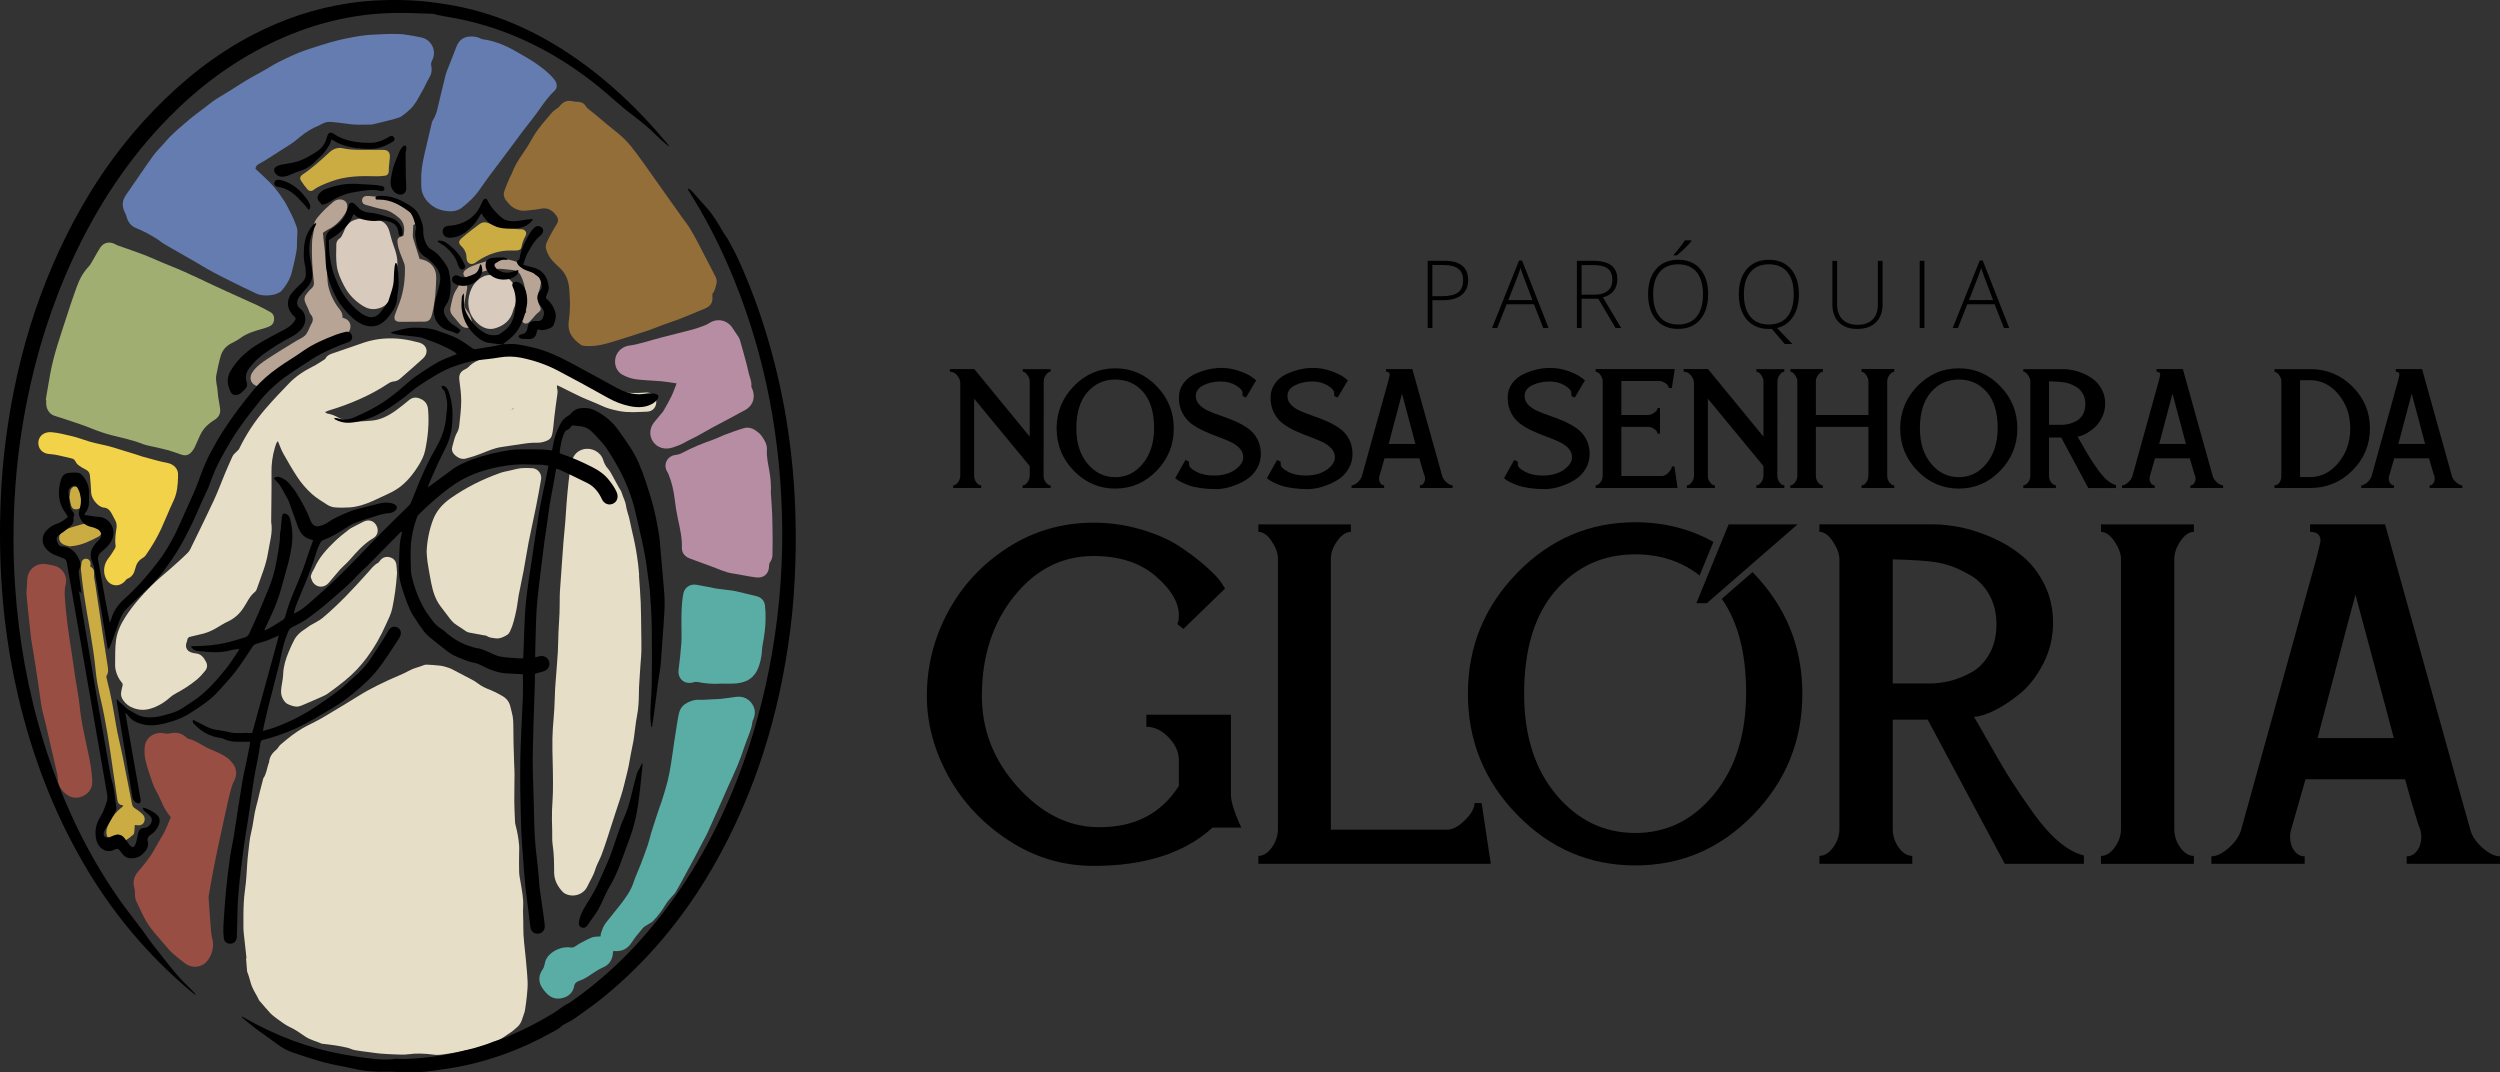 <?xml version="1.0" encoding="UTF-8"?>
<svg id="Camada_2" data-name="Camada 2" xmlns="http://www.w3.org/2000/svg" viewBox="0 0 820.22 351.85">
  <rect x="0" y="0" width="820.22" height="351.85" fill="#333333" stroke="none"/>
  <defs>
    <style>
      .cls-1 {
        fill: #936e38;
      }

      .cls-1, .cls-2, .cls-3, .cls-4, .cls-5, .cls-6, .cls-7, .cls-8, .cls-9, .cls-10, .cls-11, .cls-12, .cls-13 {
        stroke-width: 0px;
      }

      .cls-2 {
        fill: #a0af71;
      }

      .cls-3 {
        fill: #994e44;
      }

      .cls-5 {
        fill: #b78da4;
      }

      .cls-6 {
        fill: #d8cabd;
      }

      .cls-7 {
        fill: #fff;
      }

      .cls-8 {
        fill: #e6dec7;
      }

      .cls-9 {
        fill: #caac43;
      }

      .cls-10 {
        fill: #59ada5;
      }

      .cls-11 {
        fill: #f2d249;
      }

      .cls-12 {
        fill: #b7a495;
      }

      .cls-13 {
        fill: #647caf;
      }
    </style>
  </defs>
  <g id="Camada_2-2" data-name="Camada 2">
    <g>
      <g>
        <path class="cls-8" d="m80.87,314.36c-.23-2.08-.46-4.15-.68-6.23-.13-1.25-.32-2.5-.32-3.75-.02-2.8-.03-5.61.12-8.41.11-2.17.46-4.33.69-6.49.09-.87.15-1.75.21-2.63.17-2.34.25-4.69.55-7.01.29-2.28.41-4.57.99-6.83.54-2.1.74-4.28,1.16-6.42.27-1.35.67-2.68,1-4.03.23-.93.43-1.87.66-2.8.34-1.34.69-2.67,1.04-4,.03-.12.01-.27.08-.37,1.01-1.41,1.17-3.11,1.68-4.69.06-.2.22-.39.23-.58.13-1.82,1.09-3.12,2.47-4.24.48-.39.72-1.06,1.18-1.47,1.27-1.1,2.57-2.18,3.91-3.19,1.11-.83,2.27-1.6,3.46-2.31,1.05-.63,2.19-1.12,3.27-1.69,1.16-.61,2.33-1.21,3.46-1.87,2.59-1.53,5.15-3.09,7.72-4.64,2.32-1.4,4.59-2.88,6.95-4.2,2.07-1.15,4.21-2.17,6.36-3.18,2.41-1.14,4.94-2.06,7.27-3.34,1.49-.82,3.11-1.1,4.63-1.73.31-.13.67-.22,1-.2,1.53.08,3.06.15,4.57.35.92.12,1.82.42,2.71.7.52.16,1.01.43,1.5.68,2.03,1.05,4.05,2.1,6.07,3.18.6.32,1.2.65,1.72,1.07,1.34,1.07,2.87,1.77,4.47,2.38.82.32,1.61.74,2.4,1.14.42.21.81.45,1.22.67,1.52.8,2.48,2.01,2.85,3.68.24,1.06.56,2.11.75,3.18.14.82.17,1.67.19,2.51.04,2.1.03,4.2.08,6.3.05,2.22.13,4.44.2,6.66.04,1.13.12,2.27.12,3.4,0,3.07-.09,6.13-.07,9.2.02,2.22.15,4.45.25,6.67.01.33.11.66.19.98.55,2.12.95,4.26,1.13,6.44.09,1.08,0,2.18,0,3.28,0,1.89-.06,3.78.02,5.67.04,1.08.28,2.16.46,3.24.42,2.64,1.01,5.26.85,7.98-.12,2.17.09,4.35.05,6.53-.05,3.5.48,6.94.8,10.41.24,2.63.52,5.27.62,7.91.06,1.58-.14,3.18-.28,4.77-.12,1.33-.34,2.66-.53,3.99-.06.41-.13.83-.26,1.23-.26.84-.56,1.67-.86,2.5-.35.98-.93,1.79-1.75,2.44-.63.5-1.19,1.1-1.87,1.51-1.59.95-2.92,2.29-4.83,2.76-1.18.29-2.25.98-3.42,1.36-1.68.55-3.3,1.28-5.11,1.51-2.1.27-4.14.91-6.24,1.21-1.87.26-3.71.74-5.68.47-2.81-.39-5.65-.52-8.51-.11-1.33.19-2.72.07-4.08.03-1.61-.05-3.22-.15-4.83-.27-1.06-.08-2.11-.25-3.16-.39-1.77-.24-3.54-.43-5.29-.74-.82-.15-1.59-.59-2.41-.79-1.28-.31-2.58-.55-3.88-.75-1.3-.21-2.61-.34-3.91-.51-.21-.03-.45,0-.63-.08-1.84-.81-3.83-1.23-5.54-2.41-1.62-1.12-3.23-2.27-5.07-3.1-1.41-.63-2.62-1.68-3.92-2.55-.31-.21-.62-.43-.91-.68-.52-.43-1.07-.84-1.52-1.33-1.08-1.18-2.1-2.41-3.15-3.62-.17-.19-.38-.36-.48-.58-.7-1.57-1.72-2.95-2.36-4.58-.55-1.42-.79-2.9-1.36-4.29-.1-.23-.19-.48-.21-.73-.12-1.38-.22-2.76-.33-4.13l.18-.02Z"/>
        <path class="cls-8" d="m91.17,144.71c-.61.65-.78,1.49-1.01,2.26-.76,2.6-1.12,5.24-1.09,7.97.06,5.39-.06,10.78-.1,16.16,0,.04,0,.09,0,.13.6,3.49-.52,6.82-1.05,10.19-.65,4.09-2.34,7.9-3.66,11.81-.12.35-.32.72-.6.95-1.67,1.34-2.52,3.26-3.62,5-1.31,2.08-3.02,3.7-5.3,4.75-1.38.63-2.66,1.5-3.98,2.26-1.59.92-3.28,1.59-5.09,1.95-1.08.22-2.15.54-3.23.77-.58.12-.9.39-.97.99-.04.33-.19.65-.29.97-.52,1.6.22,2.88,1.89,3.28.33.08.66.2,1,.21,1.84.1,2.77,1.34,3.52,2.76.54,1.02.44,2.09-.29,2.98-.83,1.01-1.69,2.01-2.69,2.84-2.18,1.82-4.6,3.33-7.11,4.68-.63.34-1.24.76-1.77,1.24-1.92,1.73-4.12,3.01-6.6,3.71-1.73.48-3.52.4-5.25-.22-1.44-.51-2.61-1.34-3.47-2.62-.52-.78-.81-1.58-.68-2.49.11-.74.27-1.48.46-2.21.11-.4.1-.69-.19-1.03-1.02-1.21-1.7-2.6-2.05-4.14-.13-.56-.19-1.14-.18-1.72.06-2.73-.07-5.49.31-8.18.38-2.64,1.5-5.1,2.98-7.42,2.44-3.82,5.43-7.19,8.6-10.39,1.9-1.92,4.05-3.58,6.06-5.39,1.98-1.77,4-3.52,5.88-5.4.71-.71,1.11-1.76,1.57-2.69,2.38-4.88,4.78-9.75,7.07-14.68,1.25-2.7,2.27-5.51,3.42-8.26.86-2.05,1.73-4.1,2.68-6.11.25-.54.82-.93,1.24-1.39.3-.33.7-.62.89-1,2.29-4.72,5.16-9.08,8.59-13.06,2.48-2.88,5.1-5.65,7.75-8.38,2.22-2.3,4.86-4.06,7.74-5.49,1.37-.67,2.62-1.57,3.92-2.37.11-.06.23-.15.28-.25.62-1.23,1.79-1.55,2.99-1.94,3.27-1.08,6.5-2.29,9.77-3.37,4.11-1.35,8.34-1.65,12.61-1.09,1.81.24,3.6.64,5.36,1.11,2.68.72,3.31,3.4,1.26,5.26-2.51,2.28-5.05,4.52-7.62,6.72-.48.41-1.19.71-1.83.77-.72.07-1.32.3-1.88.68-6.03,4-12.62,6.78-19.54,8.87-.36.11-.69.27-1.25.5.37.24.56.47.79.5,1.34.18,2.51.72,3.68,1.35,1.8.96,3.79,1.27,5.81,1.27,1.57,0,3.15-.17,4.72-.27,3.05-.19,5.65-1.53,8.07-3.23,1.56-1.1,3.03-2.31,4.5-3.52,1.19-.99,2.39-1.06,3.79-.43,1.6.72,2.33,1.8,2.48,3.59.38,4.53-.06,8.98-.99,13.4-.38,1.81-1.27,3.46-2.25,5.04-1.41,2.26-3.02,4.36-5.05,6.12-1.52,1.32-3.23,2.3-5.05,3.13-1.7.77-3.37,1.6-5.08,2.35-2.34,1.02-4.76,1.82-7.32,1.99-1.64.11-3.31.12-4.95-.02-.85-.07-1.76-.44-2.48-.9-1.66-1.07-3.37-2.08-4.87-3.41-1.92-1.7-3.56-3.63-4.94-5.74-1.63-2.5-3.13-5.09-4.58-7.69-.68-1.23-1.12-2.59-1.72-3.99Z"/>
        <path class="cls-13" d="m83.81,55.37c1.05.98,2.12,1.94,3.14,2.94,1.11,1.09,2.25,2.17,3.24,3.37,1.12,1.36,2.12,2.83,3.09,4.3.6.91,1.05,1.92,1.57,2.88.98,1.81,1.84,3.68,2.49,5.64.15.43.26.9.26,1.36-.03,1.43-.21,2.86-.16,4.28.07,1.63-.38,3.16-.66,4.72-.2,1.11-.5,2.21-.77,3.31-.19.77-.35,1.56-.62,2.31-.67,1.83-1.74,3.44-3,4.93-.08.1-.19.17-.29.25-1.91,1.46-6.04,1.72-8.17.58-1.31-.69-2.68-1.27-4.01-1.91-1.18-.57-2.36-1.15-3.54-1.74-2.08-1.04-4.17-2.07-6.23-3.16-1.31-.69-2.58-1.46-3.86-2.2-.77-.45-1.53-.92-2.3-1.36-2.24-1.29-4.48-2.57-6.72-3.85-1.28-.74-2.58-1.45-3.83-2.23-.68-.42-1.27-.99-1.95-1.41-2.2-1.36-4.46-2.6-6.87-3.57-1.6-.64-2.57-1.89-3.05-3.52-.17-.56-.36-1.12-.62-1.63-1.02-2-.87-3.89.4-5.72,1.7-2.45,3.39-4.92,5.09-7.38,1.32-1.9,2.59-3.83,3.98-5.69.83-1.11,1.83-2.09,2.76-3.13.87-.97,1.71-1.97,2.63-2.91.95-.96,1.95-1.87,2.96-2.77,1.2-1.06,2.42-2.1,3.66-3.12,1.08-.88,2.2-1.71,3.31-2.56.74-.57,1.51-1.09,2.22-1.69,2.21-1.87,4.73-3.26,7.18-4.76,1.95-1.19,3.84-2.47,5.8-3.64,1.89-1.12,3.84-2.14,5.76-3.23,1.1-.63,2.17-1.32,3.28-1.94,1.11-.61,2.25-1.19,3.39-1.73,1.53-.72,3.06-1.45,4.63-2.09,1.33-.54,2.7-1,4.07-1.44,2.14-.69,4.28-1.38,6.43-2,1.46-.43,2.95-.76,4.44-1.11.91-.21,1.83-.38,2.75-.54,1.38-.24,2.75-.5,4.14-.65,1.39-.15,2.79-.2,4.19-.27,1.48-.07,2.97-.16,4.45-.16,1.4,0,2.81,0,4.2.18,1.85.23,3.68.61,5.5.97,3.39.67,5.22,4.39,3.64,7.48-.35.68-.47,1.25-.3,2.01.32,1.46-.06,2.81-.87,4.09-.65,1.02-1.08,2.17-1.66,3.24-.76,1.4-1.55,2.79-2.36,4.17-.27.47-.66.87-.95,1.33-.66,1.04-3.57,3.56-4.72,3.95-1.08.37-2.19.66-3.3.95-1.68.43-3.37.84-5.06,1.24-.33.08-.67.14-1.01.14-2.5.03-5,.16-7.49-.24-1.72-.28-3.45-.43-5.18-.61-1.16-.12-2.27.03-3.32.65-.83.49-1.76.84-2.63,1.26-2.08,1.01-3.88,2.39-5.62,3.89-1.17,1.01-2.54,1.81-3.85,2.66-1.81,1.18-3.63,2.32-5.46,3.47-1.04.65-2.08,1.32-3.16,1.89-.58.31-.93.7-1.05,1.5Z"/>
        <path class="cls-8" d="m209.64,188.76c.19,2.96.45,5.93.57,8.9.12,3.14.13,6.28.17,9.42.03,2.17.08,4.35.05,6.52-.02,1.42-.18,2.83-.28,4.25-.08,1.08-.15,2.17-.22,3.25-.09,1.45-.2,2.9-.27,4.35-.05,1.25-.03,2.5-.08,3.75-.05,1.21-.11,2.43-.26,3.63-.16,1.32-.46,2.63-.65,3.94-.2,1.32-.35,2.65-.52,3.98-.11.83-.2,1.66-.35,2.48-.26,1.4-.58,2.78-.84,4.18-.24,1.27-.43,2.55-.69,3.82-.25,1.23-.56,2.45-.86,3.67-.38,1.54-.74,3.08-1.17,4.61-.37,1.33-.82,2.63-1.25,3.94-.33,1.03-.69,2.06-1.02,3.09-.91,2.83-1.8,5.66-2.73,8.48-.62,1.87-1.23,3.74-1.94,5.58-.64,1.64-1.57,3.18-2.07,4.86-.57,1.92-1.7,3.55-2.52,5.34-1.26,2.76-4.75,3.8-7.38,2.36-.46-.25-.86-.67-1.2-1.08-1.4-1.69-2.31-3.51-2.33-5.83-.02-3.01-.01-6.04-.48-9.05-.23-1.48-.11-3.01-.15-4.52-.03-1.25-.08-2.51-.09-3.76-.01-1.05-.01-2.1.03-3.14.08-1.97.25-3.94.29-5.91.05-2.27.02-4.53-.01-6.8-.03-2.31-.11-4.61-.15-6.92-.02-1.3-.03-2.6,0-3.9.02-1.09.07-2.18.14-3.27.15-2.14.36-4.27.48-6.4.12-2.18.16-4.36.26-6.53.05-1.01.14-2.01.22-3.02.23-3.01.49-6.02.67-9.04.13-2.18.12-4.36.21-6.54.09-2.05.25-4.11.34-6.16.06-1.38.04-2.76.07-4.15.02-1.05,0-2.1.07-3.14.21-3.14.45-6.28.67-9.42.16-2.22.3-4.44.48-6.65.17-2.13.4-4.26.58-6.39.18-2.22.29-4.44.47-6.65.18-2.26.37-4.52.63-6.77.25-2.12.48-4.26.94-6.34.45-2.05,1.56-3.71,3.78-4.34,2.68-.76,5.75.74,6.6,3.36.36,1.1.79,2.07,1.58,2.94.64.7,1.07,1.6,1.55,2.43.69,1.21,1.33,2.44,1.99,3.65.34.63.83,1.21,1.01,1.87.41,1.45,1.21,2.75,1.41,4.28.17,1.32.69,2.58,1.01,3.89.33,1.38.61,2.78.91,4.16.19.86.41,1.71.59,2.57.27,1.27.54,2.53.76,3.81.26,1.52.49,3.06.68,4.59.16,1.25.24,2.5.36,3.75-.01,0-.03,0-.04,0Z"/>
        <path class="cls-2" d="m15.01,131.18c.51-2.98,1-5.97,1.55-8.94,1.18-6.31,3.37-12.33,5.32-18.42,1.05-3.29,2.15-6.56,3.33-9.8.9-2.46,2.14-4.76,4-6.69.46-.48.76-1.1,1.1-1.68.88-1.49,1.67-3.03,2.62-4.47,1.09-1.65,3.08-2.03,4.82-1.07.26.14.52.29.8.39,2.88,1.03,5.79,1.99,8.64,3.09,2.85,1.11,5.62,2.42,8.46,3.54,6.45,2.54,12.6,5.75,18.92,8.57,3.22,1.44,6.43,2.88,9.62,4.36,1.54.72,3.04,1.5,4.52,2.34.98.55,1.34,1.5,1.21,2.6-.13,1.06-.73,1.79-1.72,2.17-.83.32-1.68.61-2.54.84-2.46.67-4.85,1.45-6.92,3-.91.68-1.97,1.18-2.98,1.71-1.72.9-2.84,2.32-3.36,4.11-.58,2.02-1,4.08-1.41,6.14-.28,1.43.03,2.84.28,4.25.16.91.16,1.84.28,2.76.12.91.31,1.82.46,2.73.08.49.17.99.22,1.49.16,1.64-.51,2.74-1.96,3.64-1.28.79-2.53,1.79-3.43,2.97-.96,1.25-1.55,2.79-2.2,4.24-.48,1.08-.88,2.17-1.67,3.1-.96,1.13-1.97,1.5-3.39,1.03-1.41-.46-2.8-1.02-4.23-1.42-1.67-.47-3.39-.8-5.08-1.2-1.15-.28-2.35-.46-3.44-.89-3.26-1.29-6.68-1.98-10.06-2.84-2.36-.6-4.63-1.39-6.88-2.31-2.43-.99-4.96-1.78-7.45-2.64-1.57-.53-3.15-1.01-4.73-1.53-1.41-.47-2.5-2.09-2.55-3.76-.01-.46,0-.93,0-1.39-.05,0-.09-.02-.14-.03Z"/>
        <path class="cls-1" d="m187.02,99.79c-.14-2.37-.1-4.24-.38-6.05-.35-2.22-1.25-4.25-2.98-5.84-1.05-.98-2.13-1.96-3-3.09-.68-.89-1.17-1.97-1.49-3.04-.2-.66-.09-1.54.19-2.19.59-1.39,1.36-2.7,2.09-4.03.38-.7.84-1.36,1.24-2.06.62-1.08.5-2.02-.35-2.99-.14-.16-.27-.33-.41-.48-1.19-1.32-2.6-1.91-4.44-1.55-1.67.33-3.37.46-5.06.65-2.02.22-4.36-.81-5.59-2.41-.23-.3-.5-.57-.74-.87-.71-.88-1.01-1.93-.68-2.97.51-1.59,1.21-3.13,1.85-4.68.18-.43.48-.8.64-1.23.85-2.31,2.08-4.39,3.5-6.4,1.18-1.69,2.28-3.45,3.27-5.26,1.18-2.16,2.75-4.04,4.31-5.92.46-.55.96-1.07,1.4-1.64.68-.88,1.48-1.61,2.44-2.19.42-.25.74-.68,1.08-1.06,1.05-1.2,2.32-1.63,3.89-1.27.49.11,1,.16,1.5.17,1.08.02,2.14.3,2.7,1.19.76,1.2,1.96,1.84,2.97,2.71,2.64,2.25,5.31,4.46,8.02,6.64,3.11,2.5,5.35,5.72,7.66,8.89,1.96,2.69,3.85,5.43,5.78,8.15,2.54,3.58,5.08,7.15,7.62,10.72.76,1.06,1.59,2.08,2.27,3.19.96,1.58,1.85,3.21,2.71,4.84,1.92,3.65,3.8,7.32,5.69,10.99.42.82.57,1.67.29,2.57-.31,1-.43,2.06-1.15,2.92-.18.21-.16.63-.13.94.19,2.11-.57,3.33-2.55,4.14-2.63,1.07-5.24,2.21-7.88,3.24-1.86.73-3.76,1.32-5.64,2.01-1.55.57-3.07,1.24-4.63,1.77-3.06,1.03-6.13,1.99-9.21,2.96-1.66.52-3.32,1.05-5,1.5-2.27.6-4.58.94-6.93.75-.45-.04-.97-.14-1.33-.4-1.23-.88-2.36-1.84-3.17-3.2-1.14-1.91-.91-3.83-.63-5.85.21-1.57.19-3.18.25-4.25Z"/>
        <path class="cls-10" d="m201.18,312.03c-.07.54-.11.96-.18,1.37-.32,1.84-1.32,3.21-3.05,3.94-1.98.84-3.63,2.16-5.42,3.28-.71.45-1.49.81-2.28,1.09-.96.35-1.67.71-1.89,1.9-.37,1.98-1.73,3.26-3.69,3.8-1.96.54-3.73.08-5.18-1.34-.63-.62-1.21-1.32-1.67-2.07-1.21-1.94-1.16-3.93.13-5.82.39-.58.62-1.14.73-1.83.11-.69.36-1.4.72-2,1.46-2.43,5.11-3.99,7.92-3.48.33.06.76-.01,1.06-.17.67-.36,1.26-.86,1.93-1.22,1.31-.69,2.61-1.43,3.99-1.95.8-.3,1.75-.21,2.74-.3.03-.25,0-.63.12-.97.3-.87.57-1.76,1.01-2.56.45-.8,1.07-1.51,1.65-2.23,1.2-1.52,2.44-3.01,3.63-4.55,1.75-2.27,3.46-4.55,4.38-7.33.68-2.07,1.63-4.05,2.41-6.09.81-2.11,1.6-4.24,2.33-6.38.42-1.23.68-2.51,1.05-3.76.46-1.53.96-3.04,1.45-4.55.4-1.24.81-2.47,1.23-3.7.27-.79.6-1.57.84-2.37.64-2.09,1.33-4.16,1.86-6.28.48-1.91.82-3.86,1.14-5.8.38-2.32.67-4.65,1.02-6.97.33-2.2.67-4.39,1.03-6.59.17-1.04.33-2.07.57-3.09.3-1.28.98-2.35,2.09-3.07,1.42-.91,2.95-1.43,4.7-1.35,1.31.06,2.63-.09,3.94-.15.98-.04,1.96-.04,2.93-.14,1.64-.18,3.28-.42,4.92-.65,2.06-.28,3.83.27,5.13,1.9,1.33,1.66,1.51,3.52.69,5.47-.1.23-.27.46-.29.7-.32,2.88-1.72,5.43-2.59,8.13-.7,2.19-1.52,4.36-2.39,6.49-.86,2.1-1.85,4.14-2.78,6.21-.89,2-1.76,4-2.65,5.99-.92,2.07-1.86,4.14-2.78,6.21-.53,1.19-1.04,2.39-1.6,3.57-.43.91-.93,1.79-1.4,2.68-.99,1.9-1.97,3.81-2.98,5.7-1.29,2.41-2.6,4.8-3.91,7.2-.7,1.29-1.39,2.59-2.15,3.84-.35.57-.88,1.02-1.31,1.53-.62.74-1.31,1.44-1.8,2.26-1.22,2.02-2.58,3.95-4.25,5.62-.47.47-1.11.77-1.67,1.14-.55.37-1.23.65-1.64,1.14-1.31,1.54-2.63,3.09-3.73,4.78-1.32,2.01-3.04,2.99-5.45,2.81-.16-.01-.33,0-.6,0Z"/>
        <path class="cls-3" d="m56.04,268.13c-.26-.34-.63-.79-.96-1.27-.47-.69-.96-1.38-1.33-2.12-.9-1.81-1.6-3.72-2.62-5.45-.9-1.52-1.29-3.19-1.89-4.8-.52-1.37-.88-2.8-1.29-4.21-.54-1.84-.68-3.76-.41-5.61.43-2.89,3.38-4.71,6.33-4.07.74.16,1.39.14,2.12-.02,1.86-.42,3.55-.05,5,1.24.25.22.52.5.82.57,2.55.58,4.54,2.27,6.86,3.29,1.2.53,2.43,1,3.6,1.58.83.41,1.62.9,2.37,1.43.45.31.79.76,1.18,1.15,1.74,1.71,2.17,4.13,1.03,6.27-.91,1.7-1.24,3.57-1.72,5.39-.38,1.46-.67,2.94-1,4.42-.21.94-.42,1.88-.63,2.83-.57,2.63-1.15,5.25-1.7,7.88-.63,3-1.27,6-1.85,9-.54,2.8-1,5.62-1.49,8.43-.04.2-.04.42-.02.63.26,3.6.5,7.21.8,10.81.09,1.04.28,2.08.54,3.1.6,2.31-.7,6.1-2.63,7.52-1.83,1.35-4.36,1.44-6.22.09-1.54-1.11-3.03-2.3-4.44-3.57-.97-.87-1.77-1.93-2.63-2.91-.7-.79-1.39-1.59-2.06-2.4-.92-1.1-1.86-2.18-2.71-3.33-.62-.84-1.15-1.77-1.64-2.69-.69-1.3-1.31-2.63-1.95-3.96-.15-.3-.25-.63-.42-.92-.64-1.05-.84-2.18-.78-3.39.03-.57-.07-1.16-.22-1.71-.57-1.99-.15-3.71,1.18-5.3,1.95-2.32,3.94-4.62,5.38-7.32.93-1.74,2.01-3.41,2.98-5.13.47-.84.85-1.74,1.24-2.62.39-.88.74-1.77,1.18-2.82Z"/>
        <path class="cls-13" d="m138.2,58.89c-.09-2.91.51-5.88,1.18-8.83.72-3.16,1.47-6.31,2.22-9.46.1-.41.21-.84.43-1.18,1.35-2.07,1.62-4.49,2.22-6.79.69-2.69,1.26-5.41,1.96-8.09.29-1.09.78-2.13,1.19-3.19.78-2,1.59-3.99,2.34-6,.82-2.2,2.45-3.41,4.83-3.38,1.05.02,2.09.12,3.08.66.64.34,1.47.33,2.22.49,3.15.67,6.09,1.83,8.87,3.44,2.94,1.7,5.95,3.29,8.64,5.36,1.71,1.31,3.4,2.68,4.67,4.44.83,1.15.84,2.56-.15,3.47-2.04,1.89-3.58,4.14-5.17,6.39-1.65,2.35-3.5,4.55-5.23,6.84-1.68,2.22-3.31,4.49-4.98,6.72-2.12,2.84-4.28,5.66-6.39,8.51-1.13,1.53-2.16,3.12-3.29,4.64-.65.87-1.38,1.7-2.16,2.46-1,.97-2.05,1.89-3.14,2.75-1.54,1.2-3.39,1.34-5.23,1.08-1.55-.21-3.07-.68-4.38-1.63-2.29-1.66-3.69-3.78-3.73-6.66,0-.63,0-1.26,0-2.04Z"/>
        <path class="cls-8" d="m139.97,181.09c.14-3.62.83-7.12,2.08-10.49,1.11-3,3.2-5.31,5.83-7.16,5-3.5,10.41-6.2,16.16-8.25,1.03-.37,2.13-.56,3.21-.8,1.6-.36,3.18-.88,4.85-.84.89.02,1.79-.03,2.68.07,1.76.19,3.05,1.89,2.75,3.62-.52,2.97-1.05,5.93-1.64,8.88-.79,3.94-1.69,7.86-2.46,11.81-.6,3.08-1.05,6.19-1.63,9.27-.51,2.71-1.12,5.41-1.63,8.12-.3,1.6-.42,3.24-.76,4.83-.51,2.37-1.01,4.76-2.06,6.97-.21.44-.54.91-.94,1.16-1.19.75-2.49,1.35-3.94,1.14-.95-.14-1.95-.18-2.79-.78-.25-.18-.64-.16-.97-.22-1.63-.3-3.26-.58-4.88-.91-.36-.07-.73-.25-1.04-.46-.96-.62-1.87-1.32-2.85-1.91-1.24-.74-2.1-1.81-2.92-2.95-.82-1.13-1.7-2.21-2.53-3.33-1.74-2.33-2.51-5.03-3.06-7.81-.45-2.27-.83-4.55-1.19-6.83-.16-1.03-.18-2.09-.26-3.13Z"/>
        <path class="cls-5" d="m252.91,161.8c.15,2.34.35,4.69.44,7.03.1,2.85.11,5.71.14,8.56.01,1.51-.06,3.02-.05,4.53,0,.92-.24,1.72-.77,2.49-.22.31-.34.76-.34,1.14.01,2.62-1.66,4.24-4.31,3.89-2.57-.33-5.1-.92-7.66-1.3-2.61-.38-4.91-1.61-7.35-2.45-2.24-.77-4.45-1.66-6.68-2.46-1.61-.57-2.66-1.82-2.61-3.51.1-3.28-.64-6.43-1.33-9.59-.44-2.01-.75-4.05-.99-6.09-.34-2.94-.98-5.8-2.1-8.55-.14-.35-.38-.66-.55-1-1.18-2.43.34-4.99,3.06-5.26.69-.07,1.41-.31,2.02-.64,3.33-1.8,6.84-3.18,10.41-4.45,1.16-.41,2.25-1.01,3.4-1.44,2.15-.79,4.29-1.62,6.5-2.24,1.96-.55,3.56.46,4.96,1.7.53.47.95,1.08,1.33,1.69.71,1.11,1.27,2.28,1.18,3.67-.15,2.34.39,4.61.79,6.88.43,2.45.64,4.91.5,7.4Z"/>
        <path class="cls-8" d="m182.75,126.36c0,.51-.06.78.01,1,.25.74.19,1.47.07,2.23-.35,2.32-.64,4.65-.93,6.98-.15,1.21-.24,2.42-.38,3.63-.09.79-.2,1.58-.37,2.36-.2.91-.74,1.63-1.62,1.99-1.02.42-2.06.73-3.2.7-1.18-.03-2.37.03-3.54.19-2.77.37-5.53.84-8.3,1.23-2.26.32-4.32,1.24-6.41,2.07-1.69.67-3.43,1.24-5.19,1.7-1.55.41-2.85-.32-3.89-1.39-.65-.67-.89-1.56-.61-2.47.46-1.57.72-3.19,1.57-4.65.39-.67.63-1.49.71-2.26.29-2.68.63-5.36.65-8.05.02-2.3-.32-4.61-.61-6.9-.21-1.73.29-2.79,1.9-3.57.38-.18.78-.39,1.05-.69,1.68-1.85,3.96-2.56,6.23-3.26,1.41-.44,2.87-.78,4.33-1.04,2.32-.41,4.66-.12,6.99,0,4.2.21,7.91,1.98,11.73,3.4,2.27.84,4.35,2.06,6.51,3.13,3.03,1.51,6.19,2.76,9.29,4.14,1.74.78,3.51,1.45,5.41,1.82,1.67.33,3.34.25,5.01.28.92.01,1.84-.13,2.77-.16,1.88-.07,3.3,1.14,3.39,2.86.1,1.85-1.12,3.37-2.98,3.43-3.01.1-6.05.4-9.04-.17-2.08-.4-4.13-.91-6.06-1.83-2.1-1-4.31-1.78-6.43-2.75-2.27-1.04-4.48-2.21-6.72-3.31-.37-.18-.75-.35-1.32-.6Zm-15.21,8.02c.04.07.08.14.12.21.3-.17.59-.33.89-.5-.04-.07-.08-.14-.12-.21-.3.17-.59.33-.89.5Z"/>
        <path class="cls-5" d="m222.01,125.79c-1.89-.27-3.47-.57-5.07-.71-2.79-.25-5.61-.28-8.38-.65-1.48-.2-2.99-.76-4.31-1.46-2-1.06-2.85-3.47-2.29-5.68.55-2.19,2.49-3.73,4.77-3.96,1.21-.13,2.41-.45,3.59-.76,2.26-.59,4.49-1.27,6.75-1.86,3.41-.89,6.83-1.71,10.23-2.62,1.31-.35,2.58-.83,3.85-1.3.55-.2,1.08-.48,1.57-.8,2.6-1.67,5.82-1.03,7.53,1.51.64.95,1.28,1.89,1.9,2.84.23.35.46.72.58,1.12.43,1.4.83,2.82,1.2,4.23.56,2.11,1.18,4.21,1.62,6.34.32,1.56,1.14,3.01.96,4.67-.03.3.17.64.3.94,1.2,2.83.13,5.68-2.62,7.04-1.1.54-2.16,1.17-3.24,1.75-2.31,1.24-4.64,2.45-6.95,3.7-1.86,1.01-3.68,2.08-5.55,3.09-1.3.7-2.68,1.28-3.95,2.03-1.19.69-2.47,1.11-3.75,1.55-2.52.87-5.05.17-6.47-1.87-1.42-2.04-1.19-4.67.54-6.64.91-1.04,1.78-2.13,2.67-3.2.13-.16.24-.35.34-.53.83-1.51,1.71-2.99,2.46-4.54.62-1.28,1.07-2.63,1.71-4.25Z"/>
        <path class="cls-11" d="m58.41,156.47c-.05,2.7-.3,5.33-1.49,7.85-1.42,3-2.63,6.1-4.02,9.13-1.41,3.07-3.16,5.95-5.09,8.73-.23.34-.57.65-.93.85-1.4.78-2.17,2.02-2.5,3.49-.35,1.55-1.02,2.74-2.57,3.36-.29.11-.51.42-.72.67-1.89,2.24-4.98,1.89-6.3-.71-1.12-2.22-.72-4.89.89-6.83.8-.97,1.41-2.09,2.08-3.16.14-.23.21-.58.17-.85-.31-1.99.04-3.94.31-5.89.12-.87-.03-1.67-.45-2.44-.4-.74-.76-1.51-1.18-2.24-.59-1.02-1.33-1.86-2.65-1.91-.13,0-.25-.04-.37-.08-1.76-.52-3.58-2.94-3.67-4.75-.09-1.89-.23-3.77-.41-5.66-.08-.87-.5-1.55-1.38-1.97-.84-.4-1.65-.89-2.39-1.45-.45-.34-.81-.86-1.08-1.37-.24-.46-.55-.7-1.04-.81-1.57-.36-3.13-.77-4.71-1.1-.87-.18-1.76-.31-2.64-.36-2.3-.12-3.86-1.77-3.68-3.96.17-2.08,2.01-3.4,4.24-3.22,2.34.19,4.58.8,6.86,1.33,1.88.43,3.63,1.15,5.46,1.69,2.15.64,4.39,1.03,6.57,1.58,1.27.32,2.52.74,3.77,1.13,1.75.53,3.49,1.07,5.24,1.61.69.21,1.36.49,2.05.68,2.75.73,5.48,1.57,8.27,2.1,1.94.37,3.57,1.99,3.36,4.07-.02.17,0,.34,0,.5Z"/>
        <path class="cls-3" d="m8.67,194.71c.09-1.43.2-3.02.28-4.61.16-3.35,3.08-5.62,6.42-4.98.54.1,1.08.22,1.63.3,3.22.46,5.31,3.3,4.53,6.41-.47,1.85-.3,3.67-.16,5.5.17,2.3.42,4.6.7,6.89.25,2.08.56,4.16.86,6.23.14,1,.32,1.99.47,2.98.45,3.03.87,6.06,1.33,9.09.34,2.24.77,4.46,1.1,6.7.29,1.99.43,4.01.74,5.99.33,2.11.77,4.21,1.2,6.3.49,2.38,1.03,4.75,1.51,7.13.27,1.32.49,2.64.66,3.97.16,1.25.32,2.5.33,3.76.02,2.17-1,3.82-2.97,4.77-1.98.96-3.93.75-5.64-.62-1.57-1.25-2.62-2.84-2.68-4.96-.03-.91-.25-1.83-.45-2.73-.67-2.94-1.37-5.88-2.05-8.82-.48-2.09-.93-4.18-1.42-6.26-.31-1.31-.68-2.6-.99-3.9-.23-.98-.43-1.97-.59-2.96-.22-1.32-.38-2.66-.57-3.98-.15-1.04-.28-2.08-.44-3.11-.38-2.53-.76-5.06-1.16-7.59-.35-2.19-.76-4.38-1.09-6.58-.19-1.24-.27-2.5-.4-3.75-.14-1.29-.29-2.58-.43-3.87-.15-1.42-.28-2.84-.42-4.26-.09-.96-.19-1.92-.3-3.05Z"/>
        <path class="cls-8" d="m130.25,188.14c-.26,4.05-.79,7.71-1.53,11.34-.4,1.98-1.33,3.71-2.14,5.51-1.69,3.78-3.7,7.38-6.18,10.71-2.08,2.79-4.44,5.32-7.15,7.52-1.84,1.49-3.73,2.93-5.66,4.3-.85.6-1.86,1-2.82,1.44-1.5.68-3.02,1.33-4.54,1.97-.74.31-1.48.66-2.26.84-.51.12-1.09.04-1.62-.06-.54-.1-1.04-.35-1.56-.53-.99-.34-1.54-1.07-2.02-1.97-.8-1.5-.57-3-.32-4.54.19-1.16.41-2.32.45-3.49.09-2.56.83-4.94,1.8-7.27.57-1.35,1.16-2.71,1.85-4,.81-1.51,2.07-2.63,3.54-3.53.57-.35,1.07-.81,1.64-1.16.72-.44,1.48-.81,2.21-1.24.62-.37,1.25-.72,1.8-1.17,5.5-4.6,10.35-9.82,15.1-15.14.98-1.1,1.85-2.31,3.22-3.02.27-.14.43-.5.65-.76.8-.96,1.81-1.38,3.06-1.09,1.29.31,2.09,1.15,2.27,2.44.15,1.08.17,2.17.22,2.91Z"/>
        <path class="cls-10" d="m236.7,224.28c-2.65.19-5.27,0-7.87-.53-.39-.08-.84-.04-1.22.08-2.95.93-5.36-1.08-4.97-4.1.37-2.92.7-5.85.9-8.78.14-2,.03-4.02.03-6.03,0-3.4-.01-6.8.63-10.17.39-2.03,2.34-3.31,4.38-2.88,1.45.3,2.92.54,4.38.81.75.14,1.49.34,2.24.45,1.6.22,3.21.38,4.81.6.79.11,1.58.27,2.37.46,1.94.46,3.88.91,5.82,1.41,1.61.41,2.6,1.47,2.78,3.1.16,1.41.21,2.85.2,4.27-.03,2.86-.41,5.7-.96,8.51-.24,1.23-.22,2.52-.41,3.76-.15.99-.4,1.98-.7,2.94-.45,1.46-1.13,2.82-2.26,3.89-.48.46-1.04.87-1.63,1.17-1.42.72-2.98.97-4.56,1.04-1.32.06-2.64.01-3.96.01Z"/>
        <path class="cls-6" d="m130.3,87.59c.17,3.29-.36,6.21-1.45,9.04-.96,2.51-2.56,4.23-5.34,4.7-1.65.28-3.11-.13-4.5-1-2.6-1.64-4.64-3.74-6.08-6.48-1.13-2.15-2.15-4.35-2.45-6.73-.29-2.28-.17-4.61-.14-6.92.01-.8.39-1.53,1.14-2.02.3-.2.53-.55.7-.87.33-.63.62-1.29.89-1.95.64-1.58,1.75-2.73,3.37-3.24,1.37-.43,2.79-.71,4.22-.93.84-.13,1.69.08,2.38.69.18.15.44.26.67.29,2.32.27,3.49,1.73,4.07,3.81.41,1.46.74,2.94,1.27,4.35.92,2.44,1.58,4.9,1.24,7.26Z"/>
        <path class="cls-12" d="m112.35,104.2c.48.18.81.28,1.11.43,1.03.55,1.56,1.42,1.52,2.58-.04,1.11-.6,1.91-1.61,2.39-.34.16-.71.27-1.08.39-2.8.87-5.21,2.47-7.7,3.93-3.99,2.33-7.98,4.69-11.91,7.13-1.55.96-2.95,2.14-4.39,3.26-.36.28-.62.68-.9,1.06-1.03,1.41-2.68,1.76-4.02.84-1.32-.91-1.53-2.56-.58-4.03,1.23-1.91,3.06-3.17,4.88-4.38,3.14-2.1,6.39-4.01,9.61-6,.97-.6,2.14-1.02,2.9-1.82.75-.79,1.09-1.95,1.6-2.95.1-.19.17-.39.28-.57.71-1.14.86-2.22-.15-3.33-.38-.41-.48-1.07-.72-1.6-.31-.68-.61-1.37-.94-2.04-.49-1-.47-1.98.19-2.87.52-.71,1.09-1.41,1.75-1.98.68-.59.89-1.2.79-2.09-.52-4.36-.76-8.73-.59-13.12.04-1.17.33-2.32.5-3.48.05-.33.13-.66.1-.99-.11-1.24.21-2.37.96-3.32.81-1.03,1.7-1.99,2.63-2.92.8-.81,1.7-1.52,2.55-2.29.62-.56,1.3-.93,2.15-.99,1.74-.13,2.89,1.01,2.64,2.72-.09.61-.29,1.25-.62,1.78-1.42,2.3-3.22,4.22-5.74,5.4-.53.25-.99.64-1.61,1.05.06.6.11,1.26.18,1.92.42,3.89.95,7.78,1.22,11.68.1,1.42.07,2.83.44,4.23.69,2.64,1.87,5.04,3.58,7.18.65.82,1.12,1.69.97,2.81Z"/>
        <path class="cls-9" d="m44.21,270.66c-.04.7-.04,1.33-.11,1.95-.05.41-.07.94-.33,1.18-.79.72-1.66,1.37-2.57,1.94-.52.33-1.12.07-1.49-.37-.42-.5-.73-1.08-1.09-1.63-.43.34-.84.76-1.34,1.05-1.13.63-2.19.16-2.34-1.12-.09-.72-.01-1.54.25-2.21,1.06-2.66,2.62-5,4.98-6.74.1-.07.16-.19.28-.34-.17-.09-.3-.21-.44-.23-1.05-.13-1.38-.84-1.51-1.75-.5-3.42-1.02-6.83-1.51-10.25-1.1-7.67-2.22-15.32-3.99-22.88-.71-3.03-1.33-6.11-1.61-9.2-.78-8.4-2.58-16.63-3.83-24.96-.39-2.62-.7-5.26-.98-7.9-.09-.82,0-1.68.15-2.5.17-1.01.81-1.48,1.65-1.38.81.09,1.33.75,1.34,1.73,0,.25-.05.5-.09.84,1.09.49,1.34,1.34,1.23,2.54-.09,1.02.24,2.08.39,3.12.77,5.2,1.53,10.41,2.32,15.61.55,3.62,1.14,7.23,1.68,10.86.18,1.23.48,2.49-.28,3.68-.14.23-.04.66.04.97,1.31,4.93,2.19,9.95,3.02,14.98.57,3.44,1.47,6.83,2.16,10.26,1.07,5.28,2.1,10.57,3.12,15.86.13.68.43,1.11,1.03,1.48.82.51,1.6,1.12,2.32,1.77.57.52.92,1.22.79,2.04-.2,1.2-1.01,1.8-2.26,1.71-.13,0-.25-.04-.38-.05-.12-.01-.25-.01-.6-.03Z"/>
        <path class="cls-12" d="m137.67,84.98c3.68.52,5.56,3.07,5.45,6.32-.12,3.83-.33,7.66-1.28,11.4-.1.41-.19.82-.34,1.22-.42,1.12-1.1,1.6-2.31,1.61-2.64.03-5.29.06-7.93.06-1.57,0-2.18-.79-1.69-2.28.45-1.36,1.03-2.67,1.52-4.02,1.38-3.82,1.86-7.77,1.75-11.8-.02-.61-.29-1.22-.51-1.81-.71-1.85-1.57-3.63-1.85-5.63-.25-1.8-.02-2.2,1.84-2.62.59-2.31.4-4.48-1.56-6.09-1.43-1.17-2.94-2.24-4.88-2.61-2-.38-3.96-.99-5.93-1.53-.83-.23-1.23-.83-1.16-1.59.07-.76.6-1.24,1.46-1.31.25-.02.51-.02.77,0,2.7.24,5.37.53,7.98,1.47,1.74.62,3.41,1.28,4.9,2.36,1.08.78,1.99,1.69,2.67,2.84.93,1.57.72,2.22-.98,2.84-.05,1.04-.13,2.08-.15,3.11-.01.46.01.93.14,1.37.59,1.98,1.23,3.94,1.85,5.91.08.24.16.48.25.77Z"/>
        <path class="cls-9" d="m111.63,48.51c.26.04.68.09,1.09.18,2.65.57,5.33.46,8.01.48,1.62.01,3.24,0,4.85,0,1.71-.02,2.45.77,2.32,2.51-.08,1.05-.21,2.09-.3,3.14-.04.5-.01,1.01-.06,1.51-.06.71-.48,1.22-1.17,1.31-.95.12-1.92.22-2.87.19-5.04-.15-10.06-.1-14.87,1.7-2.02.76-4.06,1.5-5.82,2.82-.62.47-1.41.39-1.95-.24-.77-.89-1.48-1.84-2.1-2.83-.48-.76-.28-1.47.47-1.98,3.26-2.17,6.12-4.81,8.99-7.45.92-.84,1.97-1.3,3.38-1.34Z"/>
        <path class="cls-6" d="m169.45,96.89c-.06,1.76-.24,3.03-.83,4.24-.2.41-.29.88-.43,1.32-.86,2.79-2.96,4.39-5.6,5.22-1.91.6-3.79.11-5.39-1.18-3.84-3.09-4.37-7.63-2.52-11.76.87-1.95,2.37-3.41,4.37-4.21.76-.3,1.67-.32,2.51-.29,1.19.05,2.41.12,3.54.44,2.06.58,3.41,2.02,4.02,4.04.25.83.27,1.73.33,2.17Z"/>
        <path class="cls-8" d="m101.96,189.36c.06-1.25.85-2.12,1.28-3.11,1.49-3.42,3.99-6.12,6.64-8.67,1.42-1.37,2.99-2.6,4.56-3.81.73-.56,1.6-.94,2.42-1.38.75-.4,1.53-.74,2.27-1.15,1.6-.89,3.32-.52,4.24.95.96,1.52.68,3.43-.86,4.34-3.18,1.87-5.51,4.58-7.89,7.28-.94,1.07-2.08,1.98-3.04,3.04-1.3,1.44-2.49,2.97-3.77,4.42-1.44,1.65-3.78,1.61-5.07-.11-.38-.51-.53-1.19-.78-1.8Z"/>
        <path class="cls-9" d="m167.67,82.19c-3.87-.05-7.37,1.12-10.58,3.21-.43.28-.82.6-1.26.87-1.24.78-2.52.19-2.73-1.26-.07-.5-.03-1.01-.14-1.5-.24-1.04-.74-1.92-1.54-2.69-1.04-.99-1.03-1.72.02-2.66,1.04-.93,2.15-1.79,3.24-2.66.8-.63,1.64-1.2,2.44-1.83.99-.78,2.01-.95,3.21-.43,3.2,1.39,6.6,1.88,10.08,1.98.3,0,.6-.03.89.01,1.06.15,1.66,1.12,1.17,2.05-.64,1.2-1.14,2.42-1.37,3.77-.13.77-.79,1.07-1.52,1.13-.64.05-1.28,0-1.92,0Z"/>
        <path class="cls-12" d="m172.65,102.48c-.12-1.33-.24-2.4-.3-3.48-.05-.92-.03-1.85-.03-2.78.02-2.06-.53-3.97-1.45-5.81-.61-1.21-1.6-1.68-2.83-1.84-.84-.11-1.69-.15-2.53-.26-2.55-.34-5.01.06-7.4.91-.56.2-1.11.43-1.68.61-.57.19-1.06.44-1.48.92-.66.77-1.65.77-2.38.12-.67-.61-.74-1.53.05-2.21.65-.57,1.45-1.03,2.26-1.36,2.61-1.06,5.28-1.9,8.14-2.03.13,0,.28.01.38-.05,1.2-.67,2.41-.3,3.6-.02,2.11.5,4.16,1.05,5.86,2.6.85.77,2.01,1.22,2.66,2.27.08.13.26.21.4.29,1.41.81,1.75,1.39,1.47,2.97-.17.99-.45,1.97-.78,2.93-.46,1.32-.28,2.54.33,3.76.75,1.51.65,1.77-.72,2.84-.36.28-.64.67-.95,1.01-.54.6-1.04,1.23-1.61,1.78-.67.64-1.47.66-2.06.13-.63-.56-.66-1.38-.03-2.14.4-.48.85-.93,1.08-1.19Z"/>
        <path class="cls-9" d="m23.12,179.32c-.77-.22-1.58-.33-2.29-.67-1.77-.86-1.93-2.98-.41-4.13.7-.53,1.51-.96,2.33-1.26,1.35-.5,2.75-.87,4.14-1.25.44-.12.97-.24,1.38-.11,1.36.44,2.75.88,4.01,1.53,1.21.62,1.24,1.98.06,2.61-2.73,1.45-5.51,2.84-8.68,3.13-.17.02-.34,0-.51,0-.01.05-.03.1-.04.15Z"/>
        <path class="cls-12" d="m147.72,101.36c.48-2.29.77-4.69,2.24-6.72.22-.31.37-.66.56-.99.43-.73,1.1-1.01,1.82-.77.7.24,1.07.92.92,1.72-.29,1.61-.57,3.23-.89,4.84-.12.62-.05,1.16.3,1.68.34.49.65.98,1.01,1.46.76,1.02,1.07,2.19,1.15,3.42.05.89-.55,1.5-1.47,1.56-.98.07-1.74-.38-2.35-1.07-.87-.98-1.71-1.99-2.54-2.99-.5-.6-.8-1.29-.74-2.15Z"/>
        <path class="cls-9" d="m22.79,163.31c.12-.96.15-1.63.3-2.28.2-.89.93-1.44,1.71-1.4.82.04,1.29.6,1.43,1.63.1.75.26,1.48.36,2.23.08.62.17,1.25.15,1.87-.03,1.08-.49,1.57-1.47,1.72-.95.15-1.59-.19-1.92-1.22-.29-.9-.41-1.86-.56-2.54Z"/>
        <path class="cls-7" d="m167.54,134.39c.3-.17.59-.33.89-.5.04.07.08.14.12.21-.3.17-.59.33-.89.5-.04-.07-.08-.14-.12-.21Z"/>
      </g>
      <path class="cls-4" d="m86.87,206.81c.52-.24,1.08-.44,1.57-.73,1.45-.85,2.89-1.72,4.29-2.64.35-.23.71-.64.81-1.03,1.39-5.44,3.94-10.44,5.89-15.66.7-1.89,1.29-3.82,1.95-5.72.42-1.22.87-2.43,1.34-3.71-.22-.1-.47-.27-.74-.33-2.31-.53-3.5-2.19-4.26-4.24-.98-2.63-1.88-5.29-2.84-7.93-.21-.59-.47-1.18-.81-1.7-1.07-1.65-1.73-3.56-3.14-5-.37-.37-.72-.76-1.12-1.19.63-.58,1.39-.64,2.16-.32,1.3.53,2.45,1.28,3.28,2.45.58.82,1.32,1.54,1.83,2.4,1.68,2.8,3.39,5.6,4.53,8.69.14.39.31.78.51,1.15.61,1.13,1.58,1.62,2.83,1.27.88-.25,1.78-.58,2.52-1.11,2.43-1.72,5.16-2.78,7.88-3.88.54-.22,1.11-.37,1.68-.51,2.44-.62,4.88-1.22,7.32-1.86,1.37-.35,2.73-.43,4.11-.12,1.06.24,1.73.79,1.75,1.39.02.66-.65,1.35-1.65,1.69-.24.08-.48.17-.73.18-2.17.09-4.19.83-6.22,1.51-.88.29-1.78.5-2.64.81-1.18.42-2.41.77-3.5,1.37-1.8.98-3.48,2.19-5.26,3.2-1.27.72-2.6,1.36-3.96,1.87-.58.22-.88.49-1.16.99-.82,1.44-1.3,2.99-1.77,4.56-1.53,5.12-3.76,9.97-5.76,14.91-.47,1.16-.91,2.32-1.15,3.77,1.86-.9,3.36-1.94,4.73-3.17,2.87-2.58,5.82-5.07,8.61-7.74,3.24-3.1,6.36-6.34,9.5-9.55,1.82-1.86,3.56-3.79,5.4-5.64,3.11-3.12,6.28-6.19,9.41-9.29.32-.32.62-.7.79-1.1,1.01-2.44,1.94-4.92,2.98-7.34.9-2.12,1.86-4.22,2.89-6.29,1.01-2.03,2.21-3.96,3.22-5.98,1.35-2.68,2.21-5.52,2.44-8.54.13-1.75.54-3.5.23-5.26-.17-.99-.37-1.98-.67-2.93-.13-.4-.6-.68-.85-1.05-.15-.22-.18-.51-.26-.77.3-.02.66-.17.89-.05.74.37,1.22,1.02,1.48,1.81.77,2.28,1.23,4.59,1.26,7.02.04,2.84-.14,5.62-1.01,8.33-.27.84-.56,1.67-.94,2.47-.95,2.01-2,3.97-2.93,5.99-1.04,2.25-1.99,4.53-2.97,6.8-.08.18-.12.38-.24.78.42-.27.66-.4.88-.56,2.43-1.79,4.85-3.6,7.3-5.37,2.06-1.49,4.39-2.44,6.76-3.3,3.92-1.42,7.97-2.31,12.08-2.96,1.03-.16,2.09-.19,3.14-.2,2.44-.02,4.87-.03,7.31.02,1.04.02,2.08.2,3.29.33.08-.43.19-.9.26-1.38.38-2.56,1.19-4.98,2.4-7.25.61-1.15,1.45-2.16,2.66-2.79.29-.15.55-.38.76-.63.84-1.01,1.91-1.67,3.19-1.83,1.68-.21,3.29-.04,4.89.77,3.19,1.61,5.78,3.84,7.82,6.76,2.36,3.38,4.83,6.68,6.46,10.49.82,1.93,1.58,3.89,2.23,5.89.95,2.87,1.87,5.75,2.62,8.68.67,2.6,1.13,5.25,1.62,7.89.24,1.28.36,2.57.48,3.87.48,5.39.96,10.79,1.4,16.19.27,3.27.08,6.54-.18,9.81-.36,4.48-.58,8.97-.96,13.44-.18,2.13-.63,4.23-.91,6.35-.47,3.49-.89,7-1.35,10.49-.17,1.31-.41,2.62-.61,3.93h-.28c-.07-.72-.15-1.43-.2-2.16-.27-3.91.34-7.79.39-11.69.08-6.21.11-12.43.02-18.64-.06-3.95-.32-7.89-.61-11.83-.17-2.3-.63-4.57-.89-6.86-.71-6.36-2.36-12.53-3.75-18.76-1.31-5.84-3.47-11.29-6.5-16.43-1.45-2.46-2.81-4.98-4.74-7.11-1.13-1.24-2.24-2.52-3.48-3.64-.93-.84-2.1-1.38-3.4-1.51-.71-.07-1.42-.13-2.12-.25-.47-.08-.81,0-1.06.43-.33.56-.77.95-1.45,1.12-.28.07-.51.51-.66.83-.99,2.07-1.33,4.3-1.58,6.58.17.12.29.26.43.31,3.68,1.21,7.19,2.79,10.63,4.56,1.99,1.03,3.75,2.3,5.16,4.11.97,1.23,1.86,2.47,2.48,3.9.7,1.62.2,3.2-1.25,3.83-1.43.62-2.9-.02-3.61-1.56-1.05-2.27-2.54-4.14-4.81-5.27-2.93-1.46-5.89-2.85-8.84-4.26-.37-.18-.78-.26-1.32-.43-.33,1.86-.64,3.63-.96,5.39-.41,2.23-.85,4.45-1.22,6.69-.27,1.61-.43,3.24-.66,4.86-.33,2.33-.71,4.65-1.02,6.98-.42,3.16-.81,6.33-1.19,9.49-.37,3.08-.76,6.17-1.07,9.26-.22,2.17-.37,4.35-.45,6.53-.15,3.99-.23,7.98-.33,11.96,0,.2.03.4.05.75.48-.13.86-.24,1.25-.34,1.45-.38,2.81.3,3.25,1.64.46,1.39-.28,2.81-1.75,3.28-.91.29-1.84.53-2.88.82,0,.78.02,1.53,0,2.27-.16,4.99-.33,9.99-.49,14.98-.07,2.1-.06,4.2-.15,6.3-.25,6.09.09,12.17.25,18.26.11,3.99.13,7.98.37,11.96.2,3.27.66,6.51.99,9.77.18,1.8.32,3.6.47,5.39.03.38.01.76.07,1.13.46,3.28.94,6.55,1.4,9.82.13.96.27,1.91.32,2.88.07,1.35-.84,2.39-2.12,2.51-1.23.12-2.34-.67-2.54-1.94-.29-1.78-.47-3.57-.69-5.36-.21-1.7-.41-3.41-.63-5.11-.09-.75-.24-1.49-.3-2.24-.29-3.3-.59-6.6-.82-9.91-.27-3.85-.6-7.7-.7-11.56-.17-6.88-.34-13.77-.23-20.65.11-7.01.59-14.01.85-21.02.09-2.39.01-4.78.01-7.29-.46-.05-.91-.11-1.35-.13-1.43-.08-2.86-.1-4.28-.21-2.59-.21-4.99-1.07-7.28-2.25-1.16-.6-2.32-1.12-3.64-1.34-.94-.16-1.85-.54-2.75-.88-1.06-.4-2.11-.82-3.13-1.31-.71-.34-1.42-.74-2.04-1.22-2.06-1.58-4.11-3.19-6.12-4.84-.68-.55-1.33-1.18-1.85-1.88-1.23-1.69-2.45-3.4-3.54-5.18-1.43-2.34-2.31-4.93-3.17-7.52-.4-1.19-.77-2.4-1.07-3.61-.62-2.48-.51-5-.39-7.52.14-2.76.05-5.55.86-8.25.05-.18,0-.39,0-.73-.27.19-.45.28-.59.42-3.51,3.55-7,7.12-10.52,10.66-1.36,1.37-2.82,2.64-4.13,4.06-2.69,2.91-5.8,5.35-8.76,7.95-2.29,2.02-4.73,3.89-7.22,5.67-1.42,1.02-3.06,1.75-4.62,2.56-.66.35-1.1.78-1.41,1.5-1.23,2.83-1.94,5.8-2.53,8.82-.19.99-.44,1.96-.69,2.94-1.14,4.47-2.31,8.94-3.43,13.42-.54,2.16-1,4.34-1.49,6.5-.05.23-.08.47-.16.94,1.3-.38,2.47-.65,3.59-1.05,5.28-1.89,10.21-4.47,14.84-7.66,3.01-2.08,6.06-4.09,8.76-6.56,2.79-2.55,5.76-4.92,7.91-8.08,1.42-2.08,2.77-4.21,4.13-6.33.72-1.13,1.38-2.3,2.07-3.45.61-1.01,1.83-1.36,2.85-.82.97.51,1.37,1.64.94,2.7-.17.42-.4.84-.65,1.22-1.86,2.8-3.65,5.64-5.62,8.36-1.28,1.76-2.7,3.45-4.26,4.95-2.99,2.89-6.14,5.62-9.65,7.88-2.71,1.75-5.53,3.34-8.31,4.98-1.09.64-2.21,1.22-3.32,1.8-3.39,1.77-6.94,3.17-10.61,4.26-.88.26-1.77.54-2.67.74-.55.12-.73.43-.81.95-.35,2.2-.66,4.41-1.13,6.58-1.46,6.74-2.06,13.61-3.22,20.4-.8,4.67-1.46,9.37-2,14.08-.56,4.92-1.16,9.84-1.2,14.81-.02,2.52-.14,5.03-.21,7.55,0,.17,0,.34-.01.5-.12,1.1-.89,1.89-1.94,1.98-1.12.1-2.13-.56-2.29-1.7-.17-1.24-.23-2.51-.17-3.76.4-7.51,1.06-14.99,2.11-22.44.36-2.53.95-5.03,1.35-7.56.91-5.72,1.73-11.45,2.68-17.17.44-2.69,1.09-5.34,1.64-8.02.29-1.4.56-2.8.83-4.2.08-.4.1-.81.17-1.38-1.04-.01-1.99-.07-2.94-.03-1.99.08-3.94-.04-5.77-.95-.48-.24-1.05-.31-1.58-.39-3.13-.46-5.65-2.04-7.84-4.22-.41-.41-.94-.86-.58-1.62,1.48.74,2.92,1.45,4.35,2.19,1.17.61,2.39.99,3.7,1.15,1.25.15,2.49.39,3.71.68,2.54.62,5.08.16,7.63.3,2.94-10.72,5.83-21.3,8.77-32-1.44.61-2.65,1.18-3.89,1.65-1.14.42-2.31.75-3.48,1.08-.55.16-.95.43-1.27.93-1.8,2.69-3.52,5.43-5.48,8-1.75,2.3-3.76,4.4-5.68,6.56-2.69,3.01-6.03,5.16-9.41,7.31-2.57,1.64-5.36,2.61-8.25,3.33-2.32.58-4.73.88-7.11.32-1.99-.47-3.82-1.29-5.03-3.09-.15-.22-.4-.38-.8-.75.42,2.4.79,4.55,1.17,6.69,1.27,7.19,2.54,14.39,3.81,21.58.05.29.09.59.04.87-.08.42-.37.67-.82.59-.85-.14-1.69-1.04-1.85-1.95-.26-1.57-.52-3.15-.77-4.72-1.42-8.62-2.83-17.23-4.25-25.85-.08-.48-.12-.98-.21-1.71.95.9,1.73,1.64,2.51,2.36.4.37.78.78,1.24,1.06,1,.61,2.04,1.15,3.07,1.71,1.49.8,3.05.97,4.75.89,2.52-.12,4.87-.87,7.22-1.64,2.14-.7,3.89-2.13,5.77-3.32,4.45-2.79,7.85-6.69,11.12-10.69,1.64-2.01,2.99-4.26,4.46-6.4.04-.05,0-.16,0-.4-.88.14-1.76.18-2.58.42-3.61,1.06-7.24.64-10.87.26-.94-.1-1.74-.53-2.33-1.54.46-.02.81-.05,1.16-.05,3.36-.02,6.71-.31,10-1.01,2.17-.46,4.28-1.19,6.42-1.79.78-.22,1.32-.68,1.65-1.43.96-2.14,1.97-4.26,2.9-6.42,1.16-2.7,2.27-5.42,3.39-8.13,1.24-3,2.12-6.1,2.64-9.3.46-2.81,1.15-5.59,1.1-8.47-.01-.53.21-1.07.26-1.61.12-1.16.21-2.32.32-3.49.03-.37.04-.76.13-1.12.19-.72.65-.91,1.34-.59.6.28,1,.71,1.19,1.37.89,3.07,1.04,6.18.59,9.35-.47,3.34-1.42,6.56-2.32,9.79-.79,2.87-1.55,5.76-2.6,8.54-1.08,2.86-2.48,5.6-3.74,8.39-.08.19-.17.37-.26.56.06.06.12.13.18.19Zm93.07-54.02c-.77-.11-1.46-.27-2.16-.31-1.22-.06-2.44,0-3.65-.07-3.58-.22-7.1.09-10.63.8-5.85,1.17-11.26,3.21-16.05,6.85-3.49,2.64-6.8,5.47-9.89,8.56-.29.29-.59.63-.73,1-1.13,3.09-1.86,6.29-2.05,9.57-.13,2.34-.03,4.7.01,7.05.02.92.07,1.86.27,2.75.89,3.86,2.28,7.55,4.26,10.98.71,1.23,1.64,2.32,2.45,3.49.77,1.12,1.72,2.05,2.89,2.77.39.24.79.49,1.13.8,2.4,2.23,5.09,3.95,8.24,4.93.72.22,1.43.53,2.17.63,1.53.2,2.89.8,4.27,1.43,1.18.54,2.38,1.14,3.63,1.38,1.88.36,3.82.43,5.74.59.57.05,1.14,0,1.81,0,.07-1.66.14-3.17.2-4.67.12-3.23.19-6.46.38-9.69.34-5.83,1.27-11.59,2.16-17.36.8-5.18,1.49-10.39,2.36-15.56.64-3.8,1.51-7.57,2.28-11.35.3-1.47.59-2.95.92-4.58Z"/>
      <path class="cls-4" d="m219.31,47.98c-1.28-1.14-2.62-2.21-3.82-3.43-2.55-2.58-5.38-4.83-8.25-7.01-4.15-3.15-7.88-6.8-11.97-10.02-11.52-9.06-24.18-15.92-38.36-19.8-3.48-.95-7.02-1.69-10.58-2.28-1.34-.22-2.65-.5-3.95-.84-.2-.05-.41-.08-.62-.09-3.9-.1-7.81-.31-11.71-.27-14.7.15-28.57,3.76-41.73,10.21-12.35,6.05-23.18,14.2-32.81,23.97-13.36,13.55-23.61,29.23-31.59,46.44-7.01,15.12-11.95,30.91-15.18,47.25-1.78,9.03-3.02,18.14-3.69,27.32-.79,10.87-.83,21.74-.12,32.61,1.15,17.51,4.22,34.66,9.4,51.42,5.65,18.25,13.56,35.43,24.47,51.16,2.58,3.72,5.44,7.25,8.16,10.89.98,1.31,1.85,2.7,2.85,3.98,2.69,3.44,5.36,6.89,8.16,10.23,1.53,1.83,3.31,3.45,4.97,5.17.41.42.81.84,1.21,1.26-.05.07-.1.14-.16.2-.33-.26-.68-.52-1-.79-14.5-12.11-26.43-26.37-35.85-42.74-9.8-17.01-16.66-35.17-21.15-54.25-1.99-8.47-3.48-17.03-4.47-25.67C.2,191.17-.23,179.39.11,167.57c.17-5.92.51-11.84,1.14-17.73,3.1-29.07,11.08-56.62,25.63-82.11,6.59-11.55,14.45-22.15,23.71-31.7,9.48-9.78,20-18.16,32.11-24.49,10.02-5.24,20.59-8.81,31.78-10.49C121.19.05,127.95-.18,134.72.12c3.95.17,7.85.68,11.75,1.3,14.92,2.37,28.41,8.22,40.85,16.61,11.99,8.09,22.37,17.98,31.6,29.1.19.22.36.46.53.69-.05.05-.09.11-.14.16Z"/>
      <path class="cls-4" d="m79.38,333.5c.4.22.8.43,1.2.66,9.98,5.65,20.56,9.7,31.87,11.75,3.38.61,6.79,1.16,10.21,1.49,2.24.21,4.51.4,6.78,0,.85-.15,1.75.06,2.63.05,6.57-.13,13.05-1.01,19.45-2.53,10.63-2.53,20.56-6.74,29.88-12.42,1.25-.76,2.39-1.68,3.61-2.49.58-.38,1.26-.63,1.83-1.02,10.87-7.44,20.26-16.46,28.5-26.7,11.36-14.13,20-29.81,26.57-46.67,5.25-13.46,8.98-27.34,11.43-41.57,2.62-15.24,3.68-30.6,3.19-46.05-.89-28.2-6.5-55.39-17.82-81.31-3.6-8.25-7.78-16.19-12.59-23.81-.2-.31-.37-.64-.49-1.05.65.16,1.12.6,1.54,1.06,1.52,1.68,2.98,3.42,4.51,5.08,2.32,2.53,4.01,5.48,5.72,8.42.46.8,1.09,1.5,1.53,2.31,1.13,2.1,2.29,4.2,3.29,6.37,5.13,11.22,9.08,22.85,12.08,34.81,2.4,9.54,4.14,19.2,5.25,28.97,1.35,11.83,1.76,23.7,1.41,35.6-.22,7.35-.72,14.68-1.65,21.98-3.5,27.67-11.48,53.89-25.46,78.14-9.47,16.43-21.39,30.82-36.13,42.8-2.96,2.41-6.12,4.57-9.23,6.79-.95.68-2.03,1.17-3.05,1.75-.4.23-.87.4-1.17.72-.97,1.04-2.26,1.56-3.46,2.22-10.45,5.8-21.54,9.79-33.35,11.66-3.36.53-6.73,1.04-10.12,1.28-2.62.18-5.28-.08-7.92-.14-.71-.02-1.43-.07-2.14-.05-3.87.13-7.7-.13-11.49-1.02-3.1-.73-6.27-1.19-9.35-2.01-3.36-.89-6.66-2.02-9.97-3.11-1.96-.65-3.78-1.56-5.44-2.83-2.36-1.81-4.85-3.45-7.24-5.24-1.57-1.18-3.04-2.48-4.56-3.73.05-.05.11-.1.16-.15Z"/>
      <path class="cls-4" d="m27.73,168.93c1.64.24,3.15.59,4.68.64,3.5.13,6.56,4.56,3.69,8.64-.74,1.05-1.73,1.95-2.73,2.77-1.04.84-1.37,1.74-1.12,3.07,1.23,6.73,2.39,13.47,3.76,20.28.16-.39.37-.77.48-1.18.74-2.73,2.33-4.87,4.41-6.75,3.09-2.78,5.93-5.81,8.54-9.05,1.34-1.66,2.7-3.32,3.89-5.09,2.07-3.06,3.86-6.29,5.36-9.68,1.66-3.76,3.41-7.48,5.05-11.25.82-1.88,1.52-3.82,2.22-5.75.9-2.44,1.9-4.82,3.14-7.13,1.31-2.44,2.67-4.85,4.18-7.17,1.49-2.29,3.03-4.54,4.66-6.72,1.76-2.35,3.6-4.64,5.47-6.91,2.23-2.7,4.92-4.95,7.75-6.98,2.65-1.91,5.51-3.54,8.18-5.44,3.36-2.39,7.1-3.96,10.9-5.42,1.01-.39,2.08-.67,3.14-.92.92-.21,1.73.26,2.04,1.07.33.87.02,1.78-.91,2.21-.95.44-1.97.71-2.94,1.1-3.51,1.41-6.91,2.99-10.07,5.13-3.58,2.42-7.35,4.56-10.63,7.41-1.97,1.71-3.84,3.5-5.47,5.55-3.31,4.18-6.66,8.33-9.42,12.92-2.66,4.43-5.21,8.89-6.91,13.82-.83,2.41-2.05,4.69-3.09,7.03-1.02,2.3-1.98,4.63-3.08,6.88-1.31,2.67-2.65,5.34-4.18,7.89-1.5,2.52-3.17,4.94-4.91,7.3-1.24,1.68-2.64,3.27-4.13,4.75-2.52,2.51-5.16,4.91-7.75,7.36-1.24,1.18-2.11,2.61-2.69,4.21-.96,2.64-1.88,5.29-2.84,7.92-.2.54-.51,1.05-.86,1.75-.14-.43-.26-.68-.3-.94-1.46-8.65-2.9-17.3-4.37-25.95-.12-.69-.4-1.35-.67-2.01-.65-1.62-.61-3.23.27-4.73.5-.85,1.15-1.68,1.9-2.32,1.47-1.26.84-3.05-.42-3.63-.57-.26-1.15-.55-1.76-.66-2.22-.41-3.62-1.75-4.23-3.82-.2-.69.02-1.57.23-2.31.61-2.2.47-4.32-.55-6.36-.15-.3-.33-.6-.58-.82-.2-.17-.52-.32-.77-.3-.81.07-1.91,1.17-1.85,1.96.15,1.75.35,3.51.67,5.23.11.6.68,1.11,1.01,1.68.24.41.36.84.05,1.3-.1.15-.12.4-.08.58.21,1.02-.2,1.86-.91,2.49-1.03.91-2.11,1.8-3.27,2.55-1.35.88-1.78,1.47-.82,3.36.26.5.59.76,1.17.78,3.19.12,4.87,2.11,5.94,4.83.36.91.25,1.8-.17,2.68-.16.34-.23.79-.19,1.17.25,2.12.55,4.22.87,6.62-.41-.3-.58-.42-.8-.58.46,2.77.92,5.5,1.38,8.23,1.46,8.69,2.91,17.39,4.4,26.08,1.49,8.65,3.01,17.29,4.56,25.92.27,1.48.8,2.92,1.06,4.4.37,2.15.61,4.32.87,6.48.04.31-.04.68-.18.96-.5.96-1.04,1.9-1.58,2.85-.6,1.06-1.21,2.11-1.85,3.15-.47.76-.88,1.66-.3,2.34.58.68,1.54.35,2.34,0,.38-.16.77-.33,1.17-.44,1.23-.35,2.24,0,3.03.98.48.59.91,1.21,1.36,1.81.15.2.28.42.45.61.73.84,1.31.76,1.79-.27.21-.45.32-.95.43-1.44.18-.78.32-1.56.5-2.34.24-1.02.91-1.64,1.94-1.69.94-.05,1.56-.49,2.07-1.21.69-.98.63-1.98-.24-2.81-.52-.49-1.07-.94-1.6-1.41-.34-.3-.73-.56-.6-1.23.35.09.67.14.96.26,1.28.52,2.51,1.11,3.56,2.06,1.03.94,1.15,2.01.72,3.2-.51,1.43-1.41,2.58-2.69,3.39-.82.52-1.23,1.22-1,2.11.45,1.72-.37,2.94-1.46,4.05-1.3,1.31-2.93,1.76-4.74,1.49-1.12-.17-1.84-.93-2.46-1.81-.92-1.32-1.15-1.49-2.56-.82-2.36,1.12-4.93-.54-5.59-3.15-.75-2.99-.17-5.48,1.42-8,.86-1.36,1.33-2.97,1.89-4.5.36-1,.3-2.05.11-3.11-1.98-11.29-3.94-22.58-5.9-33.87-2.41-13.85-4.84-27.7-7.23-41.56-.14-.81-.46-1.3-1.21-1.56-.79-.28-1.55-.64-2.35-.9-1.36-.45-2.47-1.24-3.37-2.33-1.37-1.65-1.36-4.06.06-5.67.99-1.12,2.2-1.96,3.63-2.41,1.36-.43,2.44-1.27,3.6-2.25-.27-.43-.51-.85-.79-1.24-2.51-3.45-2.7-7.21-1.43-11.14.35-1.08,1.13-1.84,2.23-2.01,1.1-.16,2.26-.18,3.36-.06.51.06,1.06.51,1.42.93,1.32,1.54,2.08,3.34,2.11,5.4.01,1.05-.03,2.1-.01,3.15.02,1.35-.3,2.57-1.19,3.63-.16.19-.21.48-.31.71Z"/>
      <path class="cls-4" d="m165.03,112.9c.42.01.84.07,1.26.02,2.68-.29,5.24.36,7.83.91,5.16,1.09,9.8,3.42,14.39,5.88,4.66,2.5,9.28,5.07,13.92,7.6,2.28,1.24,4.7,2.03,7.32,2.04.96,0,1.91-.24,2.87-.29.78-.03,1.6-.05,2.35.14,1.1.29,1.34.94.66,1.87-.43.59-1.05,1.1-1.69,1.45-2.33,1.28-4.85,1.25-7.36.72-2.43-.51-4.73-1.38-6.92-2.6-5.53-3.08-11.08-6.15-16.69-9.08-3.76-1.97-7.75-3.32-11.94-4.18-2.53-.52-4.96-.5-7.47-.06-2.23.39-4.49.58-6.74.85-2.51.3-4.9,1.05-7.29,1.84-4.41,1.46-8.2,4.03-12.02,6.52-1.65,1.07-3.09,2.45-4.66,3.65-3.88,2.95-7.87,5.77-12.53,7.36-1.85.63-3.83,1.07-5.77,1.17-1.54.08-3.17-.31-4.6-1.08-.13-.07-.23-.21-.29-.52.46.06.95.04,1.39.18,1.87.61,3.65.35,5.38-.45,1.6-.73,3.21-1.43,4.77-2.24,1.49-.77,2.95-1.61,4.35-2.52,3-1.94,5.69-4.28,8.38-6.63,1.41-1.24,2.97-2.33,4.53-3.38,1.85-1.23,3.73-2.43,5.68-3.49,1.43-.77,3-1.29,4.51-1.92.38-.16.76-.32,1.28-.54-.35-.27-.58-.48-.84-.65-3.17-1.94-6.64-3.23-10.11-4.47-1.66-.6-3.54-.59-5.33-.84-1.78-.25-3.6-.23-5.52-.95.39-.19.61-.34.85-.4,2.19-.54,4.35-1.27,6.65-1.3,2.7-.03,5.34.08,7.94,1,2.45.87,4.95,1.62,7.21,2.94,1.44.84,2.82,1.8,4.18,2.78.38.27.67.38,1.13.3,2.02-.35,4.06-.64,6.08-.99.98-.17,1.94-.46,2.91-.69l-.04.03Z"/>
      <path class="cls-4" d="m103.77,73.42c-.2.45-.39.91-.62,1.36-1.83,3.65-2.05,7.46-1.14,11.39.25,1.1.34,2.24.46,3.36.19,1.68-.39,3.15-1.42,4.44-.71.88-1.48,1.71-2.2,2.58-.37.45-.76.91-1.02,1.42-.62,1.22-.44,2.46.65,3.28,2.31,1.75,2.06,4.89.45,6.7-.94,1.05-2.01,1.91-3.26,2.54-3.23,1.64-6.27,3.56-9.2,5.68-1.75,1.27-3.26,2.77-4.57,4.47-1.08,1.41-1.58,2.96-.98,4.71.34.99.12,1.73-.67,2.46-.71.65-1.23,1.48-2.27,1.69-1.16.24-1.78.07-2.32-.98-1.15-2.26-1.34-4.56,0-6.84,1.97-3.37,4.7-5.96,7.93-8.11,3.12-2.08,6.49-3.69,9.77-5.46,1.24-.67,2.35-1.46,3.17-2.62.65-.91.63-1.11-.21-1.9-1.81-1.7-2.38-4.08-1.31-6.3.44-.91,1.21-1.69,1.91-2.46.7-.77,1.52-1.44,2.25-2.2.82-.85,1.29-1.85,1.15-3.07-.08-.75.01-1.54-.18-2.25-.57-2.11-.55-4.24-.36-6.38.22-2.56,1.03-4.92,2.76-6.89.29-.33.66-.58.99-.87.08.08.16.15.24.23Z"/>
      <path class="cls-4" d="m115.98,70.25c-1.46,3.96-4.51,6.33-8.08,8.52.04,1.62.03,3.42.28,5.2.22,1.58.53,3.15.94,4.69.31,1.17.8,2.29,1.25,3.42,1.66,4.19,4.23,7.71,7.8,10.47.65.51,1.41.93,2.18,1.23,1.65.65,3.29.18,4.4-1.22.84-1.05,1.59-2.16,2.38-3.25.1-.14.21-.27.26-.43.76-2.52,1.85-4.96,1.82-7.67,0-1.26.15-2.51.26-3.77.04-.39.18-.77.28-1.15.08,0,.17,0,.25-.01.11.24.29.48.33.73.48,3.12.71,6.25.1,9.39-.15.78-.12,1.59-.24,2.37-.27,1.71-1.19,3.11-2.19,4.48-.84,1.16-1.76,2.19-3.04,2.95-1.83,1.07-3.68,1.11-5.57.42-1.34-.49-2.53-1.26-3.62-2.24-2.11-1.9-3.95-4.03-5.31-6.51-1.64-2.99-2.84-6.16-3.37-9.57-.5-3.18-.15-6.37-.23-9.55-.04-1.79.71-2.84,2.1-3.8,1.73-1.19,3.37-2.54,4.33-4.49.36-.74.6-1.55.88-2.33.08-.24.1-.49.18-.73.33-.96,1.05-1.2,1.85-.58.43.33.82.72,1.18,1.13,1.07,1.21,2.47,1.74,4.01,1.85,2.46.17,4.74,1.07,7.07,1.73,2.06.58,3.64,2.86,3.63,4.96,0,.17.05.37-.03.49-.14.22-.34.47-.56.54-.13.04-.46-.21-.53-.39-.16-.38-.22-.81-.29-1.22-.26-1.56-1.2-2.59-2.65-3.08-1.15-.39-2.34-.62-3.59-.44-1.77.26-3.52.06-5.24-.36-.95-.23-1.84-.58-2.55-1.29-.17-.17-.39-.29-.68-.49Z"/>
      <path class="cls-4" d="m210.85,250.54c-.06.68-.12,1.36-.19,2.04-.22,2.13-.44,4.26-.67,6.38-.58,5.26-1.34,10.49-3.19,15.49-1.22,3.3-2.38,6.63-3.65,9.9-.9,2.3-1.96,4.53-3.22,6.67-.93,1.58-1.7,3.27-2.44,4.96-.76,1.74-1.7,3.36-2.84,4.88-.65.87-1.23,1.8-1.87,2.68-.6.83-1.31,1.06-2.05.7-.79-.38-.94-1.08-.73-2.13.52-2.67,2.06-4.84,3.43-7.08,1.29-2.12,2.49-4.27,3.45-6.56,1.03-2.47,2.24-4.88,3.21-7.38.95-2.42,1.68-4.92,2.55-7.36.63-1.78,1.25-3.56,2.02-5.28,1.12-2.5,1.92-5.09,2.52-7.76.53-2.33,1.14-4.64,1.79-6.94.17-.62.6-1.17.9-1.76.25-.5.49-1,.74-1.5.08.02.17.03.25.05Z"/>
      <path class="cls-4" d="m151.16,108.34c-.94,1.34-1.02,1.35-2.26.7-.4-.21-.85-.34-1.29-.44-3.03-.66-5.23-3.23-5.28-6.32-.02-1.04.11-2.1.34-3.11.45-2,1.05-3.97,1.54-5.97.5-2.02.25-3.85-1.14-5.55-.99-1.22-2-2.34-3.34-3.18-1.59-.99-2.66-2.36-3.01-4.29-.33-1.78-.79-3.52-.23-5.33.04-.11.03-.26,0-.37-.46-1.48-.73-3.02-1.62-4.34-.14-.21-.29-.42-.49-.57-2.99-2.24-6.14-4.12-10.06-4.08-.43,0-1.09.13-1.13-.48-.05-.7.66-.67,1.12-.71,2.58-.21,5.01.44,7.31,1.54,1.32.63,2.61,1.38,3.78,2.25.78.58,1.54,1.38,1.94,2.25.8,1.74,1.6,3.51,1.53,5.53-.05,1.44.35,2.85.97,4.13.35.72.95,1.45,1.63,1.83,2.19,1.22,3.58,3.14,4.91,5.13.41.61.73,1.34.89,2.07.56,2.56.81,5.14.33,7.75-.22,1.21-.58,2.37-1.33,3.37-.86,1.14-.85,2.26-.16,3.51.73,1.32,1.63,2.41,2.97,3.15.75.42,1.39,1.03,2.08,1.55Z"/>
      <path class="cls-4" d="m171.66,86.85c.76.22,1.35.4,1.95.57.6.17,1.22.32,1.82.5,3.25,1.01,4.5,3.9,4.61,6.54.03.67-.3,1.38-.57,2.02-.5,1.2-.56,1.22.36,2.04,1.14,1.01,1.79,2.27,2.28,3.69.52,1.52.09,2.89-.41,4.26-.22.6-.71,1.01-1.35,1.24-1.07.39-2.09.81-3.29.49-.71-.19-.83-.03-.96.74-.3,1.8-1.34,2.52-3.21,2.27-.45-.06-.92.02-1.38-.03-.36-.04-.75-.12-1.05-.32-.42-.28-.35-.77.1-1,.18-.09.4-.13.6-.18,1.1-.23,1.73-.8,1.88-2.01.23-1.82,1.07-2.47,2.89-2.35.86.06,1.62,0,2.05-.83.47-.92.73-1.9.23-2.89-.24-.48-.58-.93-.92-1.35-1.06-1.32-1.44-3.51-.03-4.96.45-.47.54-1.03.47-1.63-.29-2.52-1.4-3.71-4.15-4.62-1.14-.38-2.2-.82-3.08-1.63-.24-.22-.49-.48-.65-.76-.26-.47-.6-.99.28-1.29.18-.06.32-.47.36-.73.42-2.94,1.84-5.47,3.26-7.99.4-.72.98-1.37,1.57-1.96.69-.7,1.78-.65,2.47,0,.61.58.56,1.44-.12,2.24-.11.13-.22.26-.35.37-1.93,1.53-3.07,3.66-4.23,5.73-.64,1.14-.95,2.47-1.45,3.84Z"/>
      <path class="cls-4" d="m165.07,112.87c-.58.01-1.17.08-1.75.03-.83-.08-1.66-.3-2.49-.36-1.59-.11-2.9-.81-4.08-1.79-2.96-2.46-4.85-5.55-5.28-9.41-.14-1.24-.04-2.52.04-3.77.03-.46.3-.91.69-1.32,0,.77.02,1.53,0,2.3-.05,1.53.21,2.96.93,4.36,1.44,2.83,3.46,5.02,6.26,6.5,1.16.61,2.48.66,3.68.5.86-.12,1.67-.88,2.44-1.44,2.58-1.88,3.26-4.7,3.56-7.62.23-2.26.19-4.51-.82-6.66-.51-1.07.12-1.84,1.3-1.73.43.04.89.24,1.25.5.92.66,1.49,1.59,1.77,2.68.42,1.65.56,3.36.22,5-.71,3.34-1.77,6.6-4.13,9.2-1.05,1.16-2.41,2.06-3.62,3.07l.04-.03Z"/>
      <path class="cls-4" d="m108.73,45.76c-.23.66-.33,1.3-.65,1.82-.64,1.03-1.33,2.03-2.12,2.94-.77.88-1.72,1.61-2.53,2.46-1.58,1.66-3.5,2.71-5.68,3.35-.72.21-1.41.53-2.1.83-1,.44-2.01.84-3.14.82-.91-.01-1.62-.39-2.17-1.09-.6-.76-.56-1.67.26-2.19.61-.39,1.37-.63,2.09-.75,2.28-.36,4.59-.67,6.69-1.66,1.59-.75,3.13-1.63,4.6-2.59,1.71-1.12,2.77-2.76,3.3-4.75.41-1.55,1.12-1.82,2.43-.92,2.69,1.85,5.77,2.41,8.92,2.76.66.07,1.35,0,2.01.05,2.45.22,4.63-.55,6.7-1.78.25-.15.5-.32.78-.41.49-.15.91,0,1.18.46.25.42.15.81-.15,1.15-.11.12-.25.23-.39.31-2.24,1.3-4.53,2.31-7.22,2.27-2.66-.04-5.27-.18-7.85-.91-1.47-.41-2.88-.91-4.15-1.76-.23-.16-.51-.26-.82-.41Z"/>
      <path class="cls-4" d="m174.78,72.2c-.46.45-.88.97-1.39,1.33-1.11.79-2.35,1.29-3.74,1.32-1.47.03-2.94.22-4.39.08-3.34-.32-5.75-2.1-7.32-4.94-.79,1.19-1.46,2.57-2.46,3.64-2.14,2.28-4.46,4.34-7.89,4.37-1.61.02-2.53-.97-2.3-2.54.11-.71.78-1.24,1.76-1.36.67-.08,1.34-.09,2-.22,3.55-.69,6.39-2.44,8.21-5.64.45-.8.77-1.67,1.22-2.47.16-.28.51-.58.81-.62.21-.03.57.34.69.6.94,2.19,2.58,3.8,4.27,5.38.99.92,2.14,1.34,3.52,1.43,2.14.14,4.15-.52,6.24-.66.2-.01.4-.02.6-.03l.19.31Z"/>
      <path class="cls-4" d="m105.63,67.24c-.23-.31-.38-.61-.61-.81-.95-.83-1.16-1.88-.35-2.84.5-.59,1.16-1.14,1.86-1.43,3.63-1.47,7.41-2.1,11.33-1.8,1.71.13,3.43.2,5.14.33.79.06,1.58.19,2.36.36.48.1.83.43.76.99-.06.49-.55.78-1.18.62-2.73-.69-5.41-.15-8.1.28-1.92.3-3.78.76-5.54,1.59-.8.38-1.61.74-2.33,1.23-1.02.68-2.09,1.22-3.34,1.47Z"/>
      <path class="cls-4" d="m128.14,59.68c.22-1.9.54-4.06,1.36-6.1.52-1.28.99-2.58,1.56-3.85.27-.6.66-1.16,1.09-1.67.17-.21.63-.36.86-.27.19.07.34.54.32.82-.04.62-.27,1.24-.27,1.86,0,2.55.04,5.11.09,7.66.02,1.26.17,2.51.14,3.77-.04,1.61-1.47,2.4-2.95,1.71-1.35-.62-2.27-2.16-2.19-3.93Z"/>
      <path class="cls-4" d="m166.53,85.2c-.32.02-.65.08-.97.04-1.24-.14-2.13.63-3.09,1.21-.18.11-.29.67-.18.86.29.49.65,1.02,1.13,1.29,1.46.85,3.03,1.17,4.7.56.57-.21,1.16-.35,1.93-.58-.04.5.01.8-.1,1.02-.17.32-.42.64-.7.87-2.39,1.96-7.42,1.74-9.26-1.37-.25-.43-.51-.89-.6-1.37-.25-1.37-.03-2.78,1.89-3.08,1.27-.19,2.57-.2,3.86-.18.49,0,.97.32,1.45.5-.02.08-.04.15-.06.23Z"/>
      <path class="cls-4" d="m101.42,68.78c-.2-.1-.36-.12-.42-.21-.77-1.21-1.87-2.13-2.81-3.19-1.9-2.14-4.13-3.65-7.02-4.07-.78-.11-1.21-.6-1.18-1.22.03-.68.6-1.17,1.41-1.11.54.04,1.08.16,1.59.34,2.59.91,4.79,2.39,6.52,4.54.81,1.01,1.75,1.94,2.14,3.23.18.58.29,1.14-.23,1.7Z"/>
      <path class="cls-4" d="m157.86,86.84c.47,1.1.54,2.22,0,3.34-1.33,2.78-4.79,4.29-7.72,3.32-.47-.15-.93-.4-1.32-.7-.55-.43-.64-1.21-.3-1.82.32-.56.93-.79,1.63-.59.2.06.39.16.57.25.78.42,1.61.47,2.43.21.83-.27,1.67-.56,2.45-.93.88-.42,1.36-1.2,1.62-2.13.1-.35.21-.69.31-1.03.11.02.21.05.32.07Z"/>
      <path class="cls-4" d="m143.77,78.92c1.14-.06,2.17.33,3.07,1.03,1.52,1.19,2.99,2.46,4.07,4.07.65.97,1.15,2.04,1.66,3.09.24.48-.03.9-.46,1.17-.4.25-.86.23-1.15-.13-.31-.38-.6-.83-.73-1.29-.69-2.54-2.33-4.41-4.27-6.07-.38-.32-.86-.52-1.28-.78-.37-.23-.73-.48-1.09-.73.06-.12.11-.25.17-.37Z"/>
    </g>
    <g>
      <path class="cls-4" d="m407.26,271.52h-9.43c-9.2,8.38-22.23,12.57-39.08,12.57-10.02,0-19.29-2.78-27.81-8.34-8.52-5.56-15.12-12.59-19.81-21.11-4.69-8.52-7.04-17.29-7.04-26.31,0-9.84,2.34-19.08,7.04-27.74,4.69-8.65,11.25-15.67,19.68-21.04,8.43-5.37,17.74-8.06,27.95-8.06,5.47,0,10.7.75,15.72,2.25,5.01,1.5,9.11,3.3,12.3,5.4,3.19,2.1,5.99,4.19,8.4,6.29,2.41,2.1,4.17,3.87,5.26,5.33l1.5,2.32-13.67,13.26-2.05-1.64c.36-.45.55-1.41.55-2.87,0-4.19-2.55-8.47-7.65-12.85-5.1-4.37-11.89-6.56-20.36-6.56-10.3,0-18.97,4.4-26.03,13.19-7.06,8.79-10.59,19.7-10.59,32.73,0,11.2,3.92,21.16,11.75,29.86,7.83,8.7,16.62,13.1,26.37,13.19h.55c11.57,0,20.22-4.51,25.96-13.53v-8.47c0-2.64-1.12-5.12-3.35-7.45-2.23-2.32-4.67-3.49-7.31-3.49v-3.96h27.74v26.1c0,1.28.29,2.82.89,4.65.59,1.82,1.16,3.33,1.71,4.51l.82,1.78Z"/>
      <path class="cls-4" d="m486.1,263.46l3.01,19.95h-76.25v-2.6c1.64,0,3.12-.93,4.44-2.8,1.32-1.87,1.98-3.89,1.98-6.08v-88.69c0-1.73-.68-3.62-2.05-5.67-1.37-2.05-2.82-3.07-4.37-3.07v-2.46h30.34v2.46c-1.55,0-3.03.98-4.44,2.94-1.41,1.96-2.12,3.89-2.12,5.81v88.96h38.13c1.82,0,3.78-1.05,5.88-3.14,2.09-2.1,3.14-3.96,3.14-5.6h2.32Z"/>
      <path class="cls-4" d="m647.63,235.17c.73,1.18,2.48,4.24,5.26,9.15,2.78,4.92,5.12,8.88,7.04,11.89,1.91,3.01,4.3,6.51,7.17,10.52,2.87,4.01,5.69,7.17,8.47,9.5,2.78,2.32,5.49,3.81,8.13,4.44v2.73h-25.96l-25.28-47.28h-11.48v35.8c0,2.28.66,4.33,1.98,6.15,1.32,1.82,2.8,2.73,4.44,2.73v2.6h-30.47v-2.6c1.64,0,3.14-.93,4.51-2.8,1.37-1.87,2.05-3.89,2.05-6.08v-88.41c0-1.73-.71-3.67-2.12-5.81-1.41-2.14-2.89-3.21-4.44-3.21v-2.46h37.17c3.1,0,6.33.37,9.7,1.09,3.37.73,6.85,1.91,10.45,3.55,3.6,1.64,6.81,3.67,9.63,6.08,2.82,2.42,5.15,5.49,6.97,9.22,1.82,3.74,2.73,7.84,2.73,12.3,0,4.83-1.07,9.32-3.21,13.46-2.14,4.15-4.69,7.43-7.65,9.84-2.96,2.42-5.81,4.28-8.54,5.6-2.73,1.32-4.92,1.98-6.56,1.98Zm-26.65-10.93h12.03c2.19,0,4.42-.27,6.7-.82,2.28-.55,4.62-1.48,7.04-2.8,2.41-1.32,4.39-3.35,5.94-6.08,1.55-2.73,2.32-5.97,2.32-9.7s-.8-6.99-2.39-9.77c-1.6-2.78-3.62-4.87-6.08-6.29-2.46-1.41-4.56-2.41-6.29-3.01-1.73-.59-3.42-1.03-5.06-1.3-2.64-.45-7.38-.77-14.21-.96v40.72Z"/>
      <path class="cls-4" d="m689.31,172.04h30.47v2.46c-1.55,0-3.01,1-4.37,3.01-1.37,2-2.05,3.96-2.05,5.88v88.55c0,2.28.66,4.33,1.98,6.15,1.32,1.82,2.8,2.73,4.44,2.73v2.6h-30.47v-2.6c1.64,0,3.14-.93,4.51-2.8,1.37-1.87,2.05-3.89,2.05-6.08v-88.55c0-1.73-.71-3.64-2.12-5.74-1.41-2.09-2.89-3.14-4.44-3.14v-2.46Z"/>
      <path class="cls-4" d="m810.38,271.93c.55,2.19,1.89,4.24,4.03,6.15,2.14,1.91,4.08,2.87,5.81,2.87v2.46h-30.61v-2.46c1.37,0,2.5-.61,3.42-1.84.91-1.23,1.37-2.75,1.37-4.58,0-.91-.14-1.78-.41-2.6l-.55-1.37c-.27-.82-.77-2.44-1.5-4.85-.73-2.41-1.69-5.76-2.87-10.04h-32.66c-1.64,5.83-3.19,11.25-4.65,16.26-.27.82-.41,1.69-.41,2.6,0,1.82.45,3.35,1.37,4.58.91,1.23,2.05,1.84,3.42,1.84v2.46h-30.61v-2.46c1.73,0,3.67-.96,5.81-2.87,2.14-1.91,3.48-3.96,4.03-6.15l24.6-88.69c.91-3.64,1.37-5.56,1.37-5.74,0-2-1.14-3.01-3.42-3.01v-2.46h24.6c.36,1.28,5.01,17.95,13.94,50.01,8.93,32.07,13.57,48.7,13.94,49.88Zm-50.01-29.79h25.01c-1-3.73-3.1-11.59-6.29-23.57-3.19-11.98-5.29-19.79-6.29-23.44-1.09,3.92-3.23,11.98-6.42,24.19-3.19,12.21-5.19,19.81-6.01,22.82Z"/>
      <g>
        <path class="cls-4" d="m342.39,156.08c0,.8.24,1.52.72,2.18s1.01.98,1.58.98v.86h-9.19v-.86c.57,0,1.11-.34,1.6-1.01.49-.67.74-1.39.74-2.15v-3.16l-18.24-22.12v25.28c0,.8.24,1.52.72,2.18s1.01.98,1.58.98v.86h-9.19v-.86c.57,0,1.11-.34,1.6-1.01.49-.67.74-1.39.74-2.15v-30.45c0-.8-.33-1.61-.98-2.44-.65-.83-1.46-1.24-2.42-1.24v-.86h8l18.19,22.17v-18.19c0-.61-.25-1.28-.74-2.01-.5-.73-1.01-1.1-1.56-1.1v-.86h9.14v.86c-.54,0-1.05.35-1.53,1.05s-.72,1.39-.72,2.06c0,.42,0,5.55-.02,15.42-.02,9.86-.02,15.06-.02,15.61Z"/>
        <path class="cls-4" d="m352.33,126.66c3.78-3.88,8.31-5.82,13.57-5.82s9.78,1.94,13.55,5.82c3.77,3.88,5.65,8.51,5.65,13.91s-1.88,10.03-5.65,13.91c-3.77,3.88-8.28,5.82-13.55,5.82s-9.79-1.94-13.57-5.82c-3.78-3.88-5.67-8.51-5.67-13.91s1.89-10.03,5.67-13.91Zm4.48,25.49c2.46,2.94,5.49,4.4,9.1,4.4s6.63-1.49,9.07-4.48c2.44-2.98,3.66-6.87,3.66-11.66,0-5.14-1.2-9.07-3.59-11.8-2.39-2.73-5.44-4.09-9.14-4.09s-6.76,1.39-9.17,4.17c-2.41,2.78-3.61,6.73-3.61,11.87,0,4.79,1.23,8.65,3.69,11.59Z"/>
        <path class="cls-4" d="m400.56,120.7c2.11,0,4.12.34,6.06,1.03,1.93.69,3.33,1.36,4.19,2.03l1.34,1.01-3.35,5.65-1.1-.48c-.03-.25-.05-.61-.05-1.05,0-.77-.72-1.58-2.15-2.44-1.44-.86-3.08-1.29-4.93-1.29-2.2,0-4.13.42-5.77,1.24-1.64.83-2.47,2.01-2.47,3.54,0,1.09.39,2.03,1.17,2.85.78.81,1.8,1.5,3.06,2.06,1.26.56,2.65,1.09,4.17,1.6,1.52.51,3.03,1.1,4.55,1.77,1.52.67,2.9,1.44,4.16,2.32,1.26.88,2.28,2.03,3.06,3.47.78,1.44,1.17,3.08,1.17,4.93,0,1.72-.4,3.28-1.2,4.67-.8,1.39-1.78,2.5-2.94,3.33-1.17.83-2.45,1.52-3.85,2.08-1.4.56-2.67.94-3.78,1.15-1.12.21-2.08.31-2.87.31-1.85,0-3.58-.12-5.19-.36-1.61-.24-2.9-.54-3.88-.91-.97-.37-1.8-.73-2.49-1.08-.69-.35-1.17-.65-1.46-.91l-.43-.34,3.35-5.98,1.15.57c.03.26.05.59.05,1.01,0,.7.79,1.47,2.37,2.3,1.58.83,3.5,1.24,5.77,1.24,2.84,0,5.15-.64,6.94-1.91,1.79-1.28,2.68-2.63,2.68-4.07,0-1.12-.39-2.1-1.17-2.94-.78-.85-1.79-1.56-3.02-2.13-1.23-.57-2.59-1.13-4.09-1.68-1.5-.54-3.01-1.16-4.52-1.84-1.52-.69-2.89-1.48-4.12-2.37-1.23-.89-2.23-2.07-3.02-3.54-.78-1.47-1.17-3.16-1.17-5.07,0-1.76.48-3.3,1.44-4.64.96-1.34,2.19-2.36,3.69-3.06,1.5-.7,2.98-1.22,4.45-1.56,1.47-.34,2.87-.5,4.21-.5Z"/>
        <path class="cls-4" d="m430.63,120.7c2.11,0,4.12.34,6.06,1.03,1.93.69,3.33,1.36,4.19,2.03l1.34,1.01-3.35,5.65-1.1-.48c-.03-.25-.05-.61-.05-1.05,0-.77-.72-1.58-2.15-2.44-1.44-.86-3.08-1.29-4.93-1.29-2.2,0-4.13.42-5.77,1.24-1.64.83-2.47,2.01-2.47,3.54,0,1.09.39,2.03,1.17,2.85.78.81,1.8,1.5,3.06,2.06,1.26.56,2.65,1.09,4.17,1.6,1.52.51,3.03,1.1,4.55,1.77,1.52.67,2.9,1.44,4.16,2.32,1.26.88,2.28,2.03,3.06,3.47.78,1.44,1.17,3.08,1.17,4.93,0,1.72-.4,3.28-1.2,4.67-.8,1.39-1.78,2.5-2.94,3.33-1.17.83-2.45,1.52-3.85,2.08-1.4.56-2.67.94-3.78,1.15-1.12.21-2.08.31-2.87.31-1.85,0-3.58-.12-5.19-.36-1.61-.24-2.9-.54-3.88-.91-.97-.37-1.8-.73-2.49-1.08-.69-.35-1.17-.65-1.46-.91l-.43-.34,3.35-5.98,1.15.57c.03.26.05.59.05,1.01,0,.7.79,1.47,2.37,2.3,1.58.83,3.5,1.24,5.77,1.24,2.84,0,5.15-.64,6.94-1.91,1.79-1.28,2.68-2.63,2.68-4.07,0-1.12-.39-2.1-1.17-2.94-.78-.85-1.79-1.56-3.02-2.13-1.23-.57-2.59-1.13-4.09-1.68-1.5-.54-3.01-1.16-4.52-1.84-1.52-.69-2.89-1.48-4.12-2.37-1.23-.89-2.23-2.07-3.02-3.54-.78-1.47-1.17-3.16-1.17-5.07,0-1.76.48-3.3,1.44-4.64.96-1.34,2.19-2.36,3.69-3.06,1.5-.7,2.98-1.22,4.45-1.56,1.47-.34,2.87-.5,4.21-.5Z"/>
        <path class="cls-4" d="m473.14,156.08c.19.77.66,1.48,1.41,2.15.75.67,1.43,1.01,2.03,1.01v.86h-10.72v-.86c.48,0,.88-.22,1.2-.65.32-.43.48-.97.48-1.6,0-.32-.05-.62-.14-.91l-.19-.48c-.1-.29-.27-.85-.53-1.7-.26-.85-.59-2.02-1.01-3.52h-11.44c-.57,2.04-1.12,3.94-1.63,5.7-.1.29-.14.59-.14.91,0,.64.16,1.17.48,1.6.32.43.72.65,1.2.65v.86h-10.72v-.86c.61,0,1.28-.34,2.03-1.01.75-.67,1.22-1.39,1.41-2.15l8.62-31.07c.32-1.28.48-1.95.48-2.01,0-.7-.4-1.05-1.2-1.05v-.86h8.62c.13.45,1.76,6.29,4.88,17.52,3.13,11.24,4.76,17.06,4.88,17.47Zm-17.52-10.44h8.76c-.35-1.31-1.09-4.06-2.2-8.26-1.12-4.2-1.85-6.93-2.2-8.21-.38,1.37-1.13,4.2-2.25,8.47-1.12,4.28-1.82,6.94-2.11,7.99Z"/>
      </g>
      <g>
        <path class="cls-4" d="m508.43,120.7c2.11,0,4.12.34,6.06,1.03,1.93.69,3.33,1.36,4.19,2.03l1.34,1.01-3.35,5.65-1.1-.48c-.03-.25-.05-.61-.05-1.05,0-.77-.72-1.58-2.15-2.44-1.44-.86-3.08-1.29-4.93-1.29-2.2,0-4.13.42-5.77,1.24-1.64.83-2.47,2.01-2.47,3.54,0,1.09.39,2.03,1.17,2.85.78.81,1.8,1.5,3.06,2.06,1.26.56,2.65,1.09,4.17,1.6,1.52.51,3.03,1.1,4.55,1.77,1.52.67,2.9,1.44,4.16,2.32,1.26.88,2.28,2.03,3.06,3.47.78,1.44,1.17,3.08,1.17,4.93,0,1.72-.4,3.28-1.2,4.67-.8,1.39-1.78,2.5-2.94,3.33-1.17.83-2.45,1.52-3.85,2.08-1.4.56-2.67.94-3.78,1.15-1.12.21-2.08.31-2.87.31-1.85,0-3.58-.12-5.19-.36-1.61-.24-2.9-.54-3.88-.91-.97-.37-1.8-.73-2.49-1.08-.69-.35-1.17-.65-1.46-.91l-.43-.34,3.35-5.98,1.15.57c.03.26.05.59.05,1.01,0,.7.79,1.47,2.37,2.3,1.58.83,3.5,1.24,5.77,1.24,2.84,0,5.15-.64,6.94-1.91,1.79-1.28,2.68-2.63,2.68-4.07,0-1.12-.39-2.1-1.17-2.94-.78-.85-1.79-1.56-3.02-2.13-1.23-.57-2.59-1.13-4.09-1.68-1.5-.54-3.01-1.16-4.52-1.84-1.52-.69-2.89-1.48-4.12-2.37-1.23-.89-2.23-2.07-3.02-3.54-.78-1.47-1.17-3.16-1.17-5.07,0-1.76.48-3.3,1.44-4.64.96-1.34,2.19-2.36,3.69-3.06,1.5-.7,2.98-1.22,4.45-1.56,1.47-.34,2.87-.5,4.21-.5Z"/>
        <path class="cls-4" d="m549.37,153.07l1.01,7.04h-26.86v-.91c.57,0,1.1-.33,1.58-.98s.72-1.36.72-2.13v-31.07c0-.61-.25-1.27-.74-1.99-.5-.72-1.01-1.08-1.56-1.08v-.86h25.95l-.96,6.22h-1.01c0-.54-.35-1.06-1.05-1.56-.7-.5-1.39-.74-2.06-.74h-12.45v11.15h8.76c.61,0,1.28-.25,2.01-.74.73-.49,1.1-1.01,1.1-1.56h.81v8.43h-.81c0-.54-.35-1.05-1.05-1.53-.7-.48-1.39-.72-2.06-.72h-8.76v16.13h13.41c.64,0,1.32-.37,2.06-1.13.73-.75,1.1-1.41,1.1-1.99h.86Z"/>
        <path class="cls-4" d="m583.12,156.08c0,.8.24,1.52.72,2.18s1.01.98,1.58.98v.86h-9.19v-.86c.57,0,1.11-.34,1.6-1.01.49-.67.74-1.39.74-2.15v-3.16l-18.24-22.12v25.28c0,.8.24,1.52.72,2.18s1,.98,1.58.98v.86h-9.19v-.86c.57,0,1.11-.34,1.6-1.01.49-.67.74-1.39.74-2.15v-30.45c0-.8-.33-1.61-.98-2.44-.65-.83-1.46-1.24-2.42-1.24v-.86h8l18.19,22.17v-18.19c0-.61-.25-1.28-.74-2.01-.5-.73-1.01-1.1-1.56-1.1v-.86h9.14v.86c-.54,0-1.05.35-1.53,1.05-.48.7-.72,1.39-.72,2.06,0,.42,0,5.55-.02,15.42-.02,9.86-.02,15.06-.02,15.61Z"/>
        <path class="cls-4" d="m621.47,122c-.54,0-1.06.34-1.56,1.03-.5.69-.74,1.36-.74,2.03v31.02c0,.8.24,1.52.72,2.18.48.65,1.01.98,1.58.98v.86h-10.72v-.86c.57,0,1.09-.34,1.56-1.01s.69-1.39.69-2.15v-16.04h-17.24v16.04c0,.8.24,1.52.72,2.18.48.65,1.01.98,1.58.98v.86h-10.68v-.86c.57,0,1.1-.34,1.58-1.01.48-.67.72-1.39.72-2.15v-31.02c0-.61-.25-1.27-.74-1.99-.5-.72-1.01-1.08-1.56-1.08v-.91h10.68v.91c-.54,0-1.06.34-1.56,1.03-.5.69-.74,1.36-.74,2.03v11.11h17.24v-11.11c0-.61-.24-1.27-.72-1.99-.48-.72-.99-1.08-1.53-1.08v-.91h10.72v.91Z"/>
        <path class="cls-4" d="m629.1,126.66c3.78-3.88,8.31-5.82,13.57-5.82s9.78,1.94,13.55,5.82c3.77,3.88,5.65,8.51,5.65,13.91s-1.88,10.03-5.65,13.91c-3.77,3.88-8.28,5.82-13.55,5.82s-9.79-1.94-13.57-5.82c-3.78-3.88-5.67-8.51-5.67-13.91s1.89-10.03,5.67-13.91Zm4.48,25.49c2.46,2.94,5.49,4.4,9.1,4.4s6.63-1.49,9.07-4.48c2.44-2.98,3.66-6.87,3.66-11.66,0-5.14-1.2-9.07-3.59-11.8-2.39-2.73-5.44-4.09-9.14-4.09s-6.76,1.39-9.17,4.17c-2.41,2.78-3.61,6.73-3.61,11.87,0,4.79,1.23,8.65,3.69,11.59Z"/>
        <path class="cls-4" d="m681.6,143.2c.25.42.87,1.48,1.84,3.21.97,1.72,1.8,3.11,2.47,4.17.67,1.05,1.51,2.28,2.51,3.69,1.01,1.4,1.99,2.51,2.97,3.33.97.81,1.92,1.33,2.85,1.56v.96h-9.1l-8.86-16.56h-4.02v12.54c0,.8.23,1.52.69,2.15.46.64.98.96,1.56.96v.91h-10.68v-.91c.57,0,1.1-.33,1.58-.98.48-.65.72-1.36.72-2.13v-30.98c0-.61-.25-1.28-.74-2.03-.5-.75-1.01-1.13-1.56-1.13v-.86h13.02c1.08,0,2.22.13,3.4.38,1.18.26,2.4.67,3.66,1.24,1.26.57,2.39,1.29,3.38,2.13.99.85,1.8,1.92,2.44,3.23.64,1.31.96,2.75.96,4.31,0,1.69-.38,3.26-1.13,4.72-.75,1.45-1.64,2.6-2.68,3.45-1.04.85-2.03,1.5-2.99,1.96-.96.46-1.72.69-2.3.69Zm-9.34-3.83h4.21c.77,0,1.55-.1,2.35-.29.8-.19,1.62-.52,2.47-.98.85-.46,1.54-1.17,2.08-2.13s.81-2.09.81-3.4-.28-2.45-.84-3.42c-.56-.97-1.27-1.71-2.13-2.2-.86-.49-1.6-.85-2.2-1.05-.61-.21-1.2-.36-1.77-.45-.93-.16-2.59-.27-4.98-.34v14.27Z"/>
        <path class="cls-4" d="m725.93,156.08c.19.77.66,1.48,1.41,2.15.75.67,1.43,1.01,2.03,1.01v.86h-10.72v-.86c.48,0,.88-.22,1.2-.65.32-.43.48-.97.48-1.6,0-.32-.05-.62-.14-.91l-.19-.48c-.1-.29-.27-.85-.53-1.7-.26-.85-.59-2.02-1.01-3.52h-11.44c-.57,2.04-1.12,3.94-1.63,5.7-.1.29-.14.59-.14.91,0,.64.16,1.17.48,1.6s.72.65,1.2.65v.86h-10.72v-.86c.61,0,1.28-.34,2.03-1.01.75-.67,1.22-1.39,1.41-2.15l8.62-31.07c.32-1.28.48-1.95.48-2.01,0-.7-.4-1.05-1.2-1.05v-.86h8.62c.13.45,1.75,6.29,4.88,17.52,3.13,11.24,4.76,17.06,4.88,17.47Zm-17.52-10.44h8.76c-.35-1.31-1.09-4.06-2.2-8.26-1.12-4.2-1.85-6.93-2.2-8.21-.38,1.37-1.13,4.2-2.25,8.47-1.12,4.28-1.82,6.94-2.11,7.99Z"/>
      </g>
      <g>
        <path class="cls-4" d="m757.92,121.09c5.43,0,10.05,1.91,13.88,5.72,3.83,3.81,5.75,8.4,5.75,13.76s-1.92,9.96-5.75,13.79-8.46,5.75-13.88,5.75h-11.68v-.91c.7,0,1.25-.3,1.65-.91.4-.61.6-1.34.6-2.2v-31.07c0-.61-.25-1.26-.74-1.96-.5-.7-1-1.05-1.51-1.05v-.91h11.68Zm0,35.43c3.61,0,6.7-1.56,9.29-4.69,2.59-3.13,3.88-6.88,3.88-11.25s-1.29-8.11-3.88-11.2c-2.59-3.1-5.68-4.64-9.29-4.64h-3.3v31.79h3.3Z"/>
        <path class="cls-4" d="m804.41,156.08c.19.77.66,1.48,1.41,2.15.75.67,1.43,1.01,2.03,1.01v.86h-10.72v-.86c.48,0,.88-.22,1.2-.65.32-.43.48-.97.48-1.6,0-.32-.05-.62-.14-.91l-.19-.48c-.1-.29-.27-.85-.53-1.7-.26-.85-.59-2.02-1.01-3.52h-11.44c-.57,2.04-1.12,3.94-1.63,5.7-.1.29-.14.59-.14.91,0,.64.16,1.17.48,1.6s.72.65,1.2.65v.86h-10.72v-.86c.61,0,1.28-.34,2.03-1.01.75-.67,1.22-1.39,1.41-2.15l8.62-31.07c.32-1.28.48-1.95.48-2.01,0-.7-.4-1.05-1.2-1.05v-.86h8.62c.13.45,1.75,6.29,4.88,17.52,3.13,11.24,4.76,17.06,4.88,17.47Zm-17.52-10.44h8.76c-.35-1.31-1.09-4.06-2.2-8.26-1.12-4.2-1.85-6.93-2.2-8.21-.38,1.37-1.13,4.2-2.25,8.47-1.12,4.28-1.82,6.94-2.11,7.99Z"/>
      </g>
      <path class="cls-4" d="m575.2,187.96c-.08-.08-.16-.15-.24-.24l-10.06,8.74c5.32,7.59,7.98,17.84,7.98,30.78,0,13.66-3.49,24.76-10.45,33.27-6.97,8.52-15.6,12.78-25.9,12.78s-18.95-4.19-25.96-12.57c-7.02-8.38-10.52-19.4-10.52-33.07,0-14.67,3.44-25.96,10.32-33.89,6.88-7.93,15.6-11.89,26.17-11.89,8.14,0,15.17,2.32,21.09,6.94l4.51-11.02c-7.7-4.3-16.24-6.45-25.61-6.45-15.03,0-27.95,5.53-38.74,16.6-10.8,11.07-16.19,24.3-16.19,39.7s5.4,28.63,16.19,39.7c10.8,11.07,23.71,16.6,38.74,16.6s27.92-5.53,38.67-16.6c10.75-11.07,16.13-24.3,16.13-39.7s-5.38-28.63-16.13-39.7Z"/>
      <polygon class="cls-4" points="589.75 172.04 559.98 197.91 556.55 197.91 567.15 172.04 589.75 172.04"/>
      <g>
        <path class="cls-4" d="m481.68,91.9c0,2.13-.72,3.76-2.17,4.9s-3.5,1.7-6.15,1.7h-3.41v9.11h-1.54v-22.05h5.4c5.25,0,7.87,2.11,7.87,6.33Zm-11.73,5.28h3.03c2.48,0,4.28-.41,5.38-1.23s1.66-2.15,1.66-3.99c0-1.7-.52-2.96-1.57-3.78s-2.66-1.23-4.86-1.23h-3.65v10.22Z"/>
        <path class="cls-4" d="m503.26,99.83h-8.96l-3.08,7.78h-1.7l8.87-22.14h.98l8.69,22.14h-1.73l-3.06-7.78Zm-8.4-1.39h7.89l-3-7.95c-.25-.62-.55-1.49-.9-2.59-.27.97-.57,1.84-.89,2.62l-3.09,7.92Z"/>
        <path class="cls-4" d="m518.9,98.01v9.61h-1.54v-22.05h5.25c2.73,0,4.76.51,6.06,1.52,1.31,1.01,1.96,2.53,1.96,4.56,0,1.48-.39,2.72-1.17,3.74-.78,1.02-1.96,1.74-3.55,2.19l5.99,10.04h-1.84l-5.69-9.61h-5.47Zm0-1.33h4.21c1.86,0,3.3-.41,4.33-1.24,1.03-.83,1.54-2.05,1.54-3.67s-.5-2.9-1.51-3.66c-1.01-.76-2.64-1.15-4.92-1.15h-3.65v9.73Z"/>
        <path class="cls-4" d="m560.42,96.56c0,3.5-.87,6.27-2.62,8.3-1.75,2.04-4.16,3.05-7.24,3.05s-5.47-1.02-7.22-3.05c-1.75-2.04-2.62-4.81-2.62-8.33s.88-6.27,2.65-8.29c1.76-2.02,4.17-3.02,7.23-3.02s5.48,1.01,7.22,3.04c1.74,2.03,2.61,4.79,2.61,8.3Zm-18.04,0c0,3.16.7,5.6,2.11,7.32s3.43,2.59,6.06,2.59,4.68-.85,6.08-2.56c1.4-1.71,2.1-4.16,2.1-7.34s-.7-5.61-2.1-7.31-3.42-2.54-6.05-2.54-4.65.85-6.07,2.56-2.13,4.14-2.13,7.28Zm6.73-13c.73-.79,1.46-1.66,2.18-2.59s1.21-1.64,1.47-2.12h2.13v.26c-.36.52-.98,1.22-1.85,2.08s-1.83,1.73-2.87,2.61h-1.06v-.24Z"/>
        <path class="cls-4" d="m590.19,96.56c0,2.96-.63,5.4-1.9,7.34-1.27,1.94-3.02,3.17-5.26,3.72l5.02,5.25h-2.5l-4.25-4.98-.5.03h-.47c-3.07,0-5.47-1.02-7.22-3.05-1.75-2.04-2.62-4.81-2.62-8.33s.88-6.27,2.65-8.29c1.76-2.02,4.17-3.02,7.23-3.02s5.48,1.01,7.22,3.04c1.74,2.03,2.61,4.79,2.61,8.3Zm-18.04,0c0,3.16.7,5.6,2.11,7.32s3.43,2.59,6.06,2.59,4.68-.85,6.08-2.56c1.4-1.71,2.1-4.16,2.1-7.34s-.7-5.61-2.1-7.31-3.42-2.54-6.05-2.54-4.65.85-6.07,2.56-2.13,4.14-2.13,7.28Z"/>
        <path class="cls-4" d="m617.65,85.57v14.27c0,2.53-.73,4.51-2.2,5.94-1.47,1.43-3.51,2.14-6.14,2.14s-4.55-.72-5.98-2.15-2.15-3.43-2.15-5.99v-14.2h1.55v14.27c0,2.12.59,3.77,1.76,4.95,1.18,1.18,2.84,1.77,4.99,1.77s3.73-.58,4.89-1.74c1.16-1.16,1.73-2.77,1.73-4.83v-14.42h1.54Z"/>
        <path class="cls-4" d="m629.83,107.61v-22.05h1.54v22.05h-1.54Z"/>
        <path class="cls-4" d="m654.4,99.83h-8.96l-3.08,7.78h-1.7l8.87-22.14h.98l8.69,22.14h-1.73l-3.06-7.78Zm-8.4-1.39h7.89l-3-7.95c-.25-.62-.55-1.49-.9-2.59-.27.97-.57,1.84-.89,2.62l-3.09,7.92Z"/>
      </g>
    </g>
  </g>
</svg>